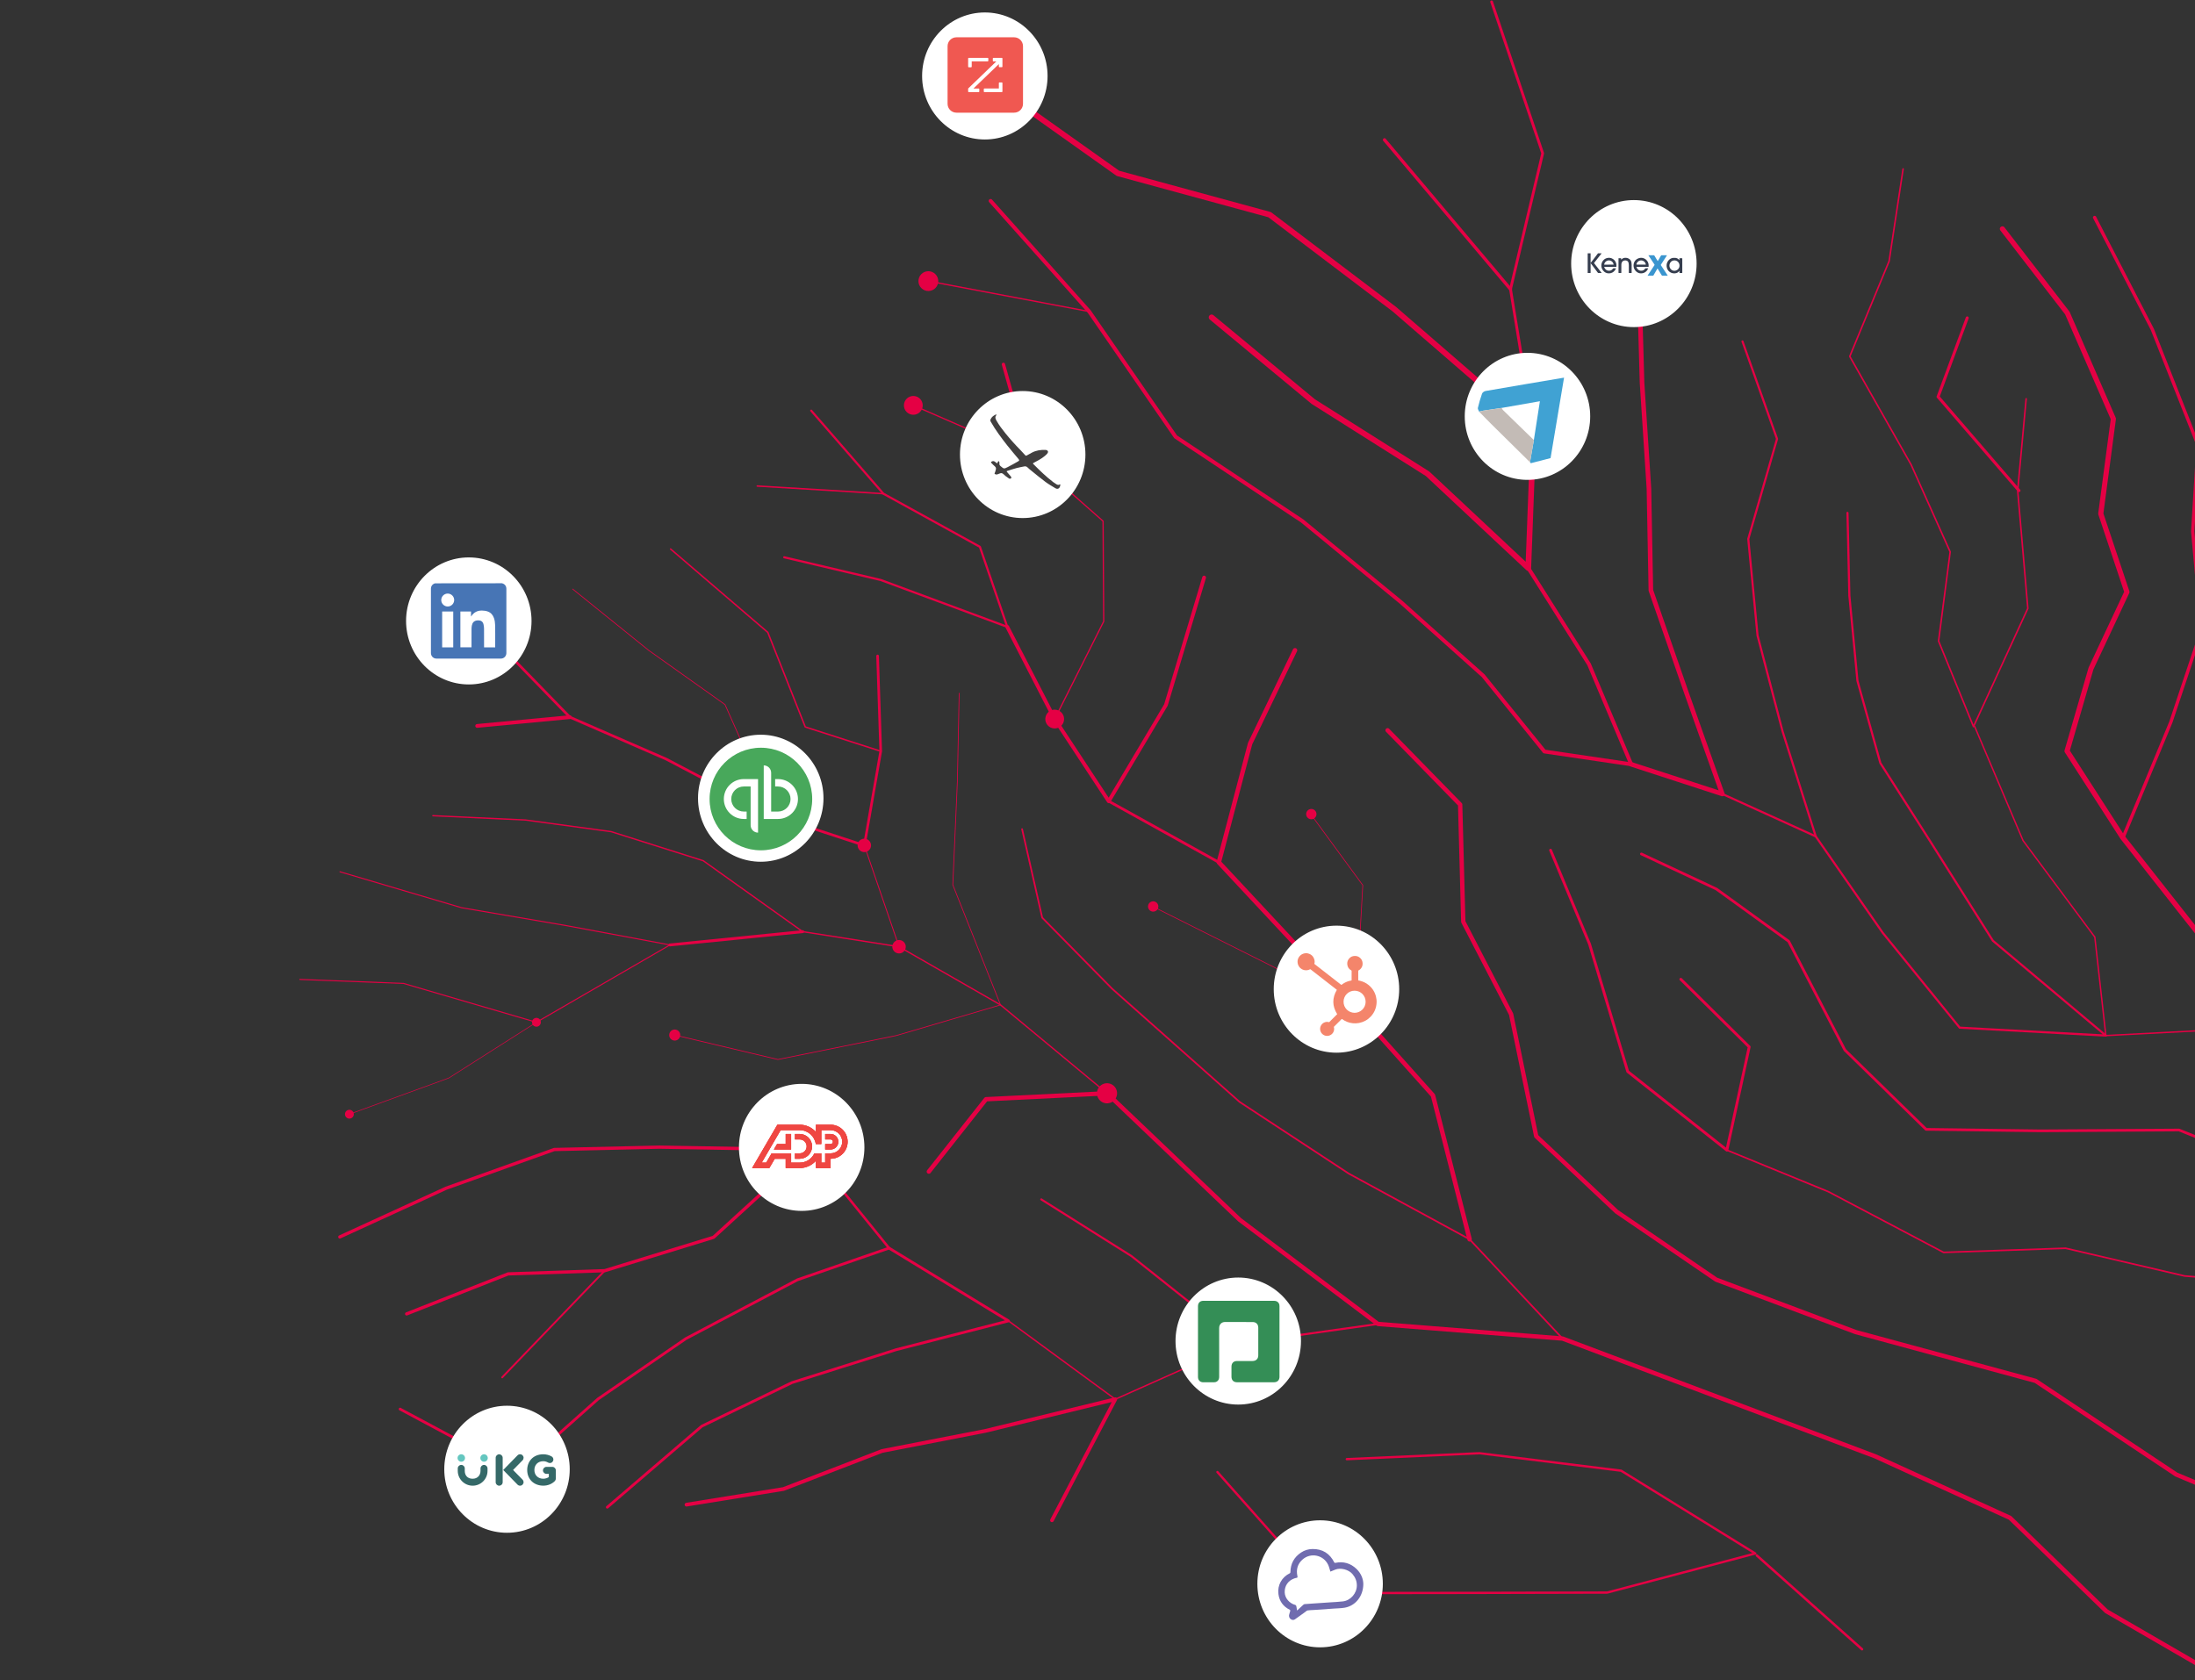 <svg xmlns="http://www.w3.org/2000/svg" viewBox="0 0 1208 925" width="1208" height="925" preserveAspectRatio="xMidYMid meet" style="width: 100%; height: 100%; transform: translate3d(0px, 0px, 0px);"><rect x="0" y="0" width="1208" height="925" fill="#333333" stroke="none"/><defs><clipPath id="__lottie_element_2"><rect width="1208" height="925" x="0" y="0"></rect></clipPath><clipPath id="__lottie_element_70"><path fill="#ffffff" clip-rule="nonzero" d=" M1063.576,-207.935 C380.693,-207.935 -172.893,345.65 -172.893,1028.533 C-172.893,1711.416 380.693,2265.002 1063.576,2265.002 C1746.459,2265.002 2300.045,1711.416 2300.045,1028.533 C2300.045,345.65 1746.459,-207.935 1063.576,-207.935" fill-opacity="1"></path></clipPath></defs><g clip-path="url(#__lottie_element_2)"><g clip-path="url(#__lottie_element_70)" transform="matrix(1,0,0,1,164.423,-0.533)" opacity="1" style="display: block;"><g opacity="1" transform="matrix(1,0,0,1,653.576,839.033)"><path stroke-linecap="round" stroke-linejoin="round" fill-opacity="0" stroke="rgb(229,0,68)" stroke-opacity="1" stroke-width="1.268" d=" M-148,-28.14 C-148,-28.14 -88.963,38.5 -88.963,38.5 C-88.963,38.5 -9.598,38.396 -9.598,38.396 C-9.598,38.396 66.509,38.212 66.509,38.212 C66.509,38.212 148,16.698 148,16.698 C148,16.698 74.173,-28.876 74.173,-28.876 C74.173,-28.876 -3.771,-38.5 -3.771,-38.5 C-3.771,-38.5 -76.802,-35.233 -76.802,-35.233"></path></g><g opacity="1" transform="matrix(1,0,0,1,902.576,247.033)"><path stroke-linecap="round" stroke-linejoin="round" fill-opacity="0" stroke="rgb(229,0,68)" stroke-opacity="1" stroke-width="0.841" d=" M-19.644,-153.5 C-19.644,-153.5 -27.344,-102.726 -27.344,-102.726 C-27.344,-102.726 -49,-50.3 -49,-50.3 C-49,-50.3 -15.216,9.345 -15.216,9.345 C-15.216,9.345 6.259,57.3 6.259,57.3 C6.259,57.3 -0.125,106.393 -0.125,106.393 C-0.125,106.393 19.101,153.5 19.101,153.5 C19.101,153.5 49,88.418 49,88.418 C49,88.418 43.42,23.534 43.42,23.534 C43.42,23.534 48.084,-26.978 48.084,-26.978"></path></g><g opacity="1" transform="matrix(1,0,0,1,993.576,322.533)"><path stroke-linecap="round" stroke-linejoin="round" fill-opacity="0" stroke="rgb(229,0,68)" stroke-opacity="1" stroke-width="2.834" d=" M-56,-196 C-56,-196 -20.244,-149.655 -20.244,-149.655 C-20.244,-149.655 5.079,-91.439 5.079,-91.439 C5.079,-91.439 -1.856,-39.2 -1.856,-39.2 C-1.856,-39.2 12.532,3.886 12.532,3.886 C12.532,3.886 -7.239,46.029 -7.239,46.029 C-7.239,46.029 -20.417,91.433 -20.417,91.433 C-20.417,91.433 10.171,139 10.171,139 C10.171,139 55.093,196 55.093,196 C55.093,196 56,131.248 56,131.248"></path></g><g opacity="1" transform="matrix(1,0,0,1,528.076,502.533)"><path stroke-linecap="round" stroke-linejoin="round" fill-opacity="0" stroke="rgb(229,0,68)" stroke-opacity="1" stroke-width="0.37" d=" M-57.5,-2.671 C-57.5,-2.671 53.681,53 53.681,53 C53.681,53 57.5,-14.682 57.5,-14.682 C57.5,-14.682 29.445,-53 29.445,-53"></path></g><g opacity="1" transform="matrix(1,0,0,1,470.218,499.553)"><path fill="rgb(229,0,68)" fill-opacity="1" d=" M-1.28,2.535 C-2.68,1.827 -3.241,0.119 -2.533,-1.279 C-1.827,-2.679 -0.119,-3.241 1.281,-2.534 C2.681,-1.826 3.242,-0.118 2.534,1.282 C1.828,2.682 0.12,3.241 -1.28,2.535z"></path></g><g opacity="1" transform="matrix(1,0,0,1,557.249,448.704)"><path fill="rgb(229,0,68)" fill-opacity="1" d=" M2.299,-1.668 C1.379,-2.937 -0.397,-3.218 -1.666,-2.298 C-2.935,-1.377 -3.219,0.398 -2.299,1.668 C-1.376,2.937 0.399,3.219 1.669,2.298 C2.938,1.378 3.219,-0.399 2.299,-1.668z"></path></g><g opacity="1" transform="matrix(1,0,0,1,529.728,179.419)"><path stroke-linecap="round" stroke-linejoin="round" fill-opacity="0" stroke="rgb(229,0,68)" stroke-opacity="1" stroke-width="3.12" d=" M-27.359,-4.181 C-27.359,-4.181 28.606,42.208 28.606,42.208 C28.606,42.208 91.484,81.919 91.484,81.919 C91.484,81.919 146.938,133.832 146.938,133.832 C146.938,133.832 149.808,57.634 149.808,57.634 C149.808,57.634 73.205,-8.691 73.205,-8.691 C73.205,-8.691 4.566,-60.717 4.566,-60.717 C4.566,-60.717 -78.891,-83.452 -78.891,-83.452 C-78.891,-83.452 -149.808,-133.832 -149.808,-133.832"></path></g><g opacity="1" transform="matrix(1,0,0,1,223.175,758.942)"><path stroke-linecap="round" stroke-linejoin="round" fill-opacity="0" stroke="rgb(229,0,68)" stroke-opacity="1" stroke-width="1.52" d=" M-167.413,17.302 C-167.413,17.302 -103.267,51.592 -103.267,51.592 C-103.267,51.592 -58.465,11.727 -58.465,11.727 C-58.465,11.727 -10.123,-21.507 -10.123,-21.507 C-10.123,-21.507 51.315,-53.895 51.315,-53.895 C51.315,-53.895 101.674,-71.326 101.674,-71.326 C101.674,-71.326 167.413,-31.254 167.413,-31.254 C167.413,-31.254 105.667,-15.417 105.667,-15.417 C105.667,-15.417 48.266,2.72 48.266,2.72 C48.266,2.72 -1.372,26.694 -1.372,26.694 C-1.372,26.694 -53.386,71.326 -53.386,71.326"></path></g><g opacity="1" transform="matrix(1,0,0,1,557.018,266.204)"><path stroke-linecap="round" stroke-linejoin="round" fill-opacity="0" stroke="rgb(229,0,68)" stroke-opacity="1" stroke-width="2.117" d=" M119.649,47.047 C119.649,47.047 153.078,100.049 153.078,100.049 C153.078,100.049 176.281,155.078 176.281,155.078 C176.281,155.078 128.522,148.039 128.522,148.039 C128.522,148.039 94.805,106.307 94.805,106.307 C94.805,106.307 49.667,65.898 49.667,65.898 C49.667,65.898 -4.763,21.132 -4.763,21.132 C-4.763,21.132 -74.421,-25.185 -74.421,-25.185 C-74.421,-25.185 -122.004,-94.17 -122.004,-94.17 C-122.004,-94.17 -176.281,-155.077 -176.281,-155.077"></path></g><g opacity="1" transform="matrix(1,0,0,1,763.089,663.335)"><path stroke-linecap="round" stroke-linejoin="round" fill-opacity="0" stroke="rgb(229,0,68)" stroke-opacity="1" stroke-width="2.389" d=" M-416.327,-17.833 C-416.327,-17.833 -384.865,-57.677 -384.865,-57.677 C-384.865,-57.677 -318.277,-60.944 -318.277,-60.944 C-318.277,-60.944 -245.301,8.659 -245.301,8.659 C-245.301,8.659 -169.18,66.042 -169.18,66.042 C-169.18,66.042 -67.585,74.079 -67.585,74.079 C-67.585,74.079 23.11,108.234 23.11,108.234 C23.11,108.234 104.482,138.905 104.482,138.905 C104.482,138.905 178.696,172.784 178.696,172.784 C178.696,172.784 231.708,224.178 231.708,224.178 C231.708,224.178 294.897,260.786 294.897,260.786 C294.897,260.786 416.327,220.137 416.327,220.137 C416.327,220.137 356.481,185.228 356.481,185.228 C356.481,185.228 270.155,148.919 270.155,148.919 C270.155,148.919 192.767,97.379 192.767,97.379 C192.767,97.379 93.77,70.516 93.77,70.516 C93.77,70.516 17.011,41.666 17.011,41.666 C17.011,41.666 -37.801,4.237 -37.801,4.237 C-37.801,4.237 -82.062,-37.313 -82.062,-37.313 C-82.062,-37.313 -95.88,-104.469 -95.88,-104.469 C-95.88,-104.469 -122.207,-155.383 -122.207,-155.383 C-122.207,-155.383 -123.927,-219.88 -123.927,-219.88 C-123.927,-219.88 -163.862,-260.786 -163.862,-260.786"></path></g><g opacity="1" transform="matrix(1,0,0,1,743.584,551.124)"><path stroke-linecap="round" stroke-linejoin="round" fill-opacity="0" stroke="rgb(229,0,68)" stroke-opacity="1" stroke-width="1.552" d=" M17.018,-11.498 C17.018,-11.498 54.656,25.735 54.656,25.735 C54.656,25.735 42.367,82.559 42.367,82.559 C42.367,82.559 -12.208,39.297 -12.208,39.297 C-12.208,39.297 -33.208,-30.862 -33.208,-30.862 C-33.208,-30.862 -54.656,-82.559 -54.656,-82.559"></path></g><g opacity="1" transform="matrix(1,0,0,1,102.423,521.882)"><path stroke-linecap="round" stroke-linejoin="round" fill-opacity="0" stroke="rgb(229,0,68)" stroke-opacity="1" stroke-width="0.576" d=" M-79.74,-41.426 C-79.74,-41.426 -12.739,-21.628 -12.739,-21.628 C-12.739,-21.628 45.154,-11.738 45.154,-11.738 C45.154,-11.738 101.847,-1.158 101.847,-1.158 C101.847,-1.158 28.367,41.425 28.367,41.425 C28.367,41.425 -44.764,20.032 -44.764,20.032 C-44.764,20.032 -101.847,17.826 -101.847,17.826"></path></g><g opacity="1" transform="matrix(1,0,0,1,296.558,482.96)"><path stroke-linecap="round" stroke-linejoin="round" fill-opacity="0" stroke="rgb(229,0,68)" stroke-opacity="1" stroke-width="0.397" d=" M-89.646,87.37 C-89.646,87.37 -32.871,100.829 -32.871,100.829 C-32.871,100.829 32.225,87.668 32.225,87.668 C32.225,87.668 89.647,70.784 89.647,70.784 C89.647,70.784 63.385,4.671 63.385,4.671 C63.385,4.671 65.898,-52.075 65.898,-52.075 C65.898,-52.075 66.897,-100.829 66.897,-100.829"></path></g><g opacity="1" transform="matrix(1,0,0,1,206.911,570.331)"><path fill="rgb(229,0,68)" fill-opacity="1" d=" M-0.701,2.96 C-2.336,2.572 -3.348,0.931 -2.96,-0.703 C-2.572,-2.338 -0.932,-3.348 0.703,-2.963 C2.338,-2.575 3.348,-0.934 2.962,0.701 C2.574,2.335 0.934,3.348 -0.701,2.96z"></path></g><g opacity="1" transform="matrix(1,0,0,1,259.316,525.981)"><path stroke-linecap="round" stroke-linejoin="round" fill-opacity="0" stroke="rgb(229,0,68)" stroke-opacity="1" stroke-width="0.723" d=" M185.498,76.41 C185.498,76.41 126.891,27.762 126.891,27.762 C126.891,27.762 71.055,-4.271 71.055,-4.271 C71.055,-4.271 18.015,-12.571 18.015,-12.571 C18.015,-12.571 -36.715,-51.613 -36.715,-51.613 C-36.715,-51.613 -87.413,-67.629 -87.413,-67.629 C-87.413,-67.629 -134.57,-74.03 -134.57,-74.03 C-134.57,-74.03 -185.498,-76.411 -185.498,-76.411"></path></g><g opacity="1" transform="matrix(1,0,0,1,444.813,602.391)"><path fill="rgb(229,0,68)" fill-opacity="1" d=" M3.542,-4.268 C5.899,-2.313 6.223,1.186 4.269,3.541 C2.311,5.898 -1.184,6.223 -3.541,4.268 C-5.896,2.311 -6.223,-1.186 -4.266,-3.544 C-2.311,-5.899 1.185,-6.223 3.542,-4.268z"></path></g><g opacity="1" transform="matrix(1,0,0,1,894.526,379.554)"><path stroke-linecap="round" stroke-linejoin="round" fill-opacity="0" stroke="rgb(229,0,68)" stroke-opacity="1" stroke-width="1.165" d=" M-99.986,-191.061 C-99.986,-191.061 -80.973,-137.415 -80.973,-137.415 C-80.973,-137.415 -96.798,-82.324 -96.798,-82.324 C-96.798,-82.324 -91.701,-29.183 -91.701,-29.183 C-91.701,-29.183 -77.924,23.619 -77.924,23.619 C-77.924,23.619 -59.674,81.41 -59.674,81.41 C-59.674,81.41 -22.808,134.486 -22.808,134.486 C-22.808,134.486 19.551,186.715 19.551,186.715 C19.551,186.715 99.986,191.061 99.986,191.061 C99.986,191.061 37.821,138.871 37.821,138.871 C37.821,138.871 2.837,83.345 2.837,83.345 C2.837,83.345 -24.108,41.04 -24.108,41.04 C-24.108,41.04 -36.72,-4.249 -36.72,-4.249 C-36.72,-4.249 -41.166,-51.124 -41.166,-51.124 C-41.166,-51.124 -42.203,-96.699 -42.203,-96.699"></path></g><g opacity="1" transform="matrix(1,0,0,1,151.796,677.936)"><path stroke-linecap="round" stroke-linejoin="round" fill-opacity="0" stroke="rgb(229,0,68)" stroke-opacity="1" stroke-width="1.786" d=" M-92.425,45.893 C-92.425,45.893 -36.554,23.875 -36.554,23.875 C-36.554,23.875 16.588,22.112 16.588,22.112 C16.588,22.112 76.456,3.747 76.456,3.747 C76.456,3.747 129.211,-44.498 129.211,-44.498 C129.211,-44.498 46.635,-45.893 46.635,-45.893 C46.635,-45.893 -11.182,-44.594 -11.182,-44.594 C-11.182,-44.594 -70.714,-23.283 -70.714,-23.283 C-70.714,-23.283 -129.211,3.534 -129.211,3.534"></path></g><g opacity="1" transform="matrix(1,0,0,1,328.538,286.107)"><path stroke-linecap="round" stroke-linejoin="round" fill-opacity="0" stroke="rgb(229,0,68)" stroke-opacity="1" stroke-width="1.182" d=" M-61.366,21.214 C-61.366,21.214 -8.216,33.729 -8.216,33.729 C-8.216,33.729 61.366,59.496 61.366,59.496 C61.366,59.496 46.312,15.449 46.312,15.449 C46.312,15.449 -6.822,-13.803 -6.822,-13.803 C-6.822,-13.803 -46.508,-59.496 -46.508,-59.496"></path></g><g opacity="1" transform="matrix(1,0,0,1,211.441,406.66)"><path stroke-linecap="round" stroke-linejoin="round" fill-opacity="0" stroke="rgb(229,0,68)" stroke-opacity="1" stroke-width="1.445" d=" M-108.841,-59.264 C-108.841,-59.264 -62.271,-11.332 -62.271,-11.332 C-62.271,-11.332 -9.193,11.774 -9.193,11.774 C-9.193,11.774 50.357,43.034 50.357,43.034 C50.357,43.034 99.814,59.264 99.814,59.264 C99.814,59.264 108.84,7.421 108.84,7.421 C108.84,7.421 107.107,-45.014 107.107,-45.014"></path></g><g opacity="1" transform="matrix(1,0,0,1,972.735,585.921)"><path stroke-linecap="round" stroke-linejoin="round" fill-opacity="0" stroke="rgb(229,0,68)" stroke-opacity="1" stroke-width="1.485" d=" M233.84,115.284 C233.84,115.284 206.004,61.824 206.004,61.824 C206.004,61.824 134.836,66.163 134.836,66.163 C134.836,66.163 62.079,36.683 62.079,36.683 C62.079,36.683 -14.136,37.146 -14.136,37.146 C-14.136,37.146 -77.172,36.313 -77.172,36.313 C-77.172,36.313 -121.83,-7.322 -121.83,-7.322 C-121.83,-7.322 -152.789,-67.193 -152.789,-67.193 C-152.789,-67.193 -192.555,-95.977 -192.555,-95.977 C-192.555,-95.977 -233.841,-115.284 -233.841,-115.284"></path></g><g opacity="1" transform="matrix(1,0,0,1,1005.394,485.545)"><path stroke-linecap="round" stroke-linejoin="round" fill-opacity="0" stroke="rgb(229,0,68)" stroke-opacity="1" stroke-width="0.764" d=" M43.534,33.571 C43.534,33.571 83.067,80.174 83.067,80.174 C83.067,80.174 -10.883,85.072 -10.883,85.072 C-10.883,85.072 -16.948,30.867 -16.948,30.867 C-16.948,30.867 -56.459,-22.289 -56.459,-22.289 C-56.459,-22.289 -83.066,-85.072 -83.066,-85.072"></path></g><g opacity="1" transform="matrix(1,0,0,1,758.374,293.423)"><path stroke-linecap="round" stroke-linejoin="round" fill-opacity="0" stroke="rgb(229,0,68)" stroke-opacity="1" stroke-width="2.529" d=" M-25.076,127.858 C-25.076,127.858 25.077,144.184 25.077,144.184 C25.077,144.184 5.469,88.918 5.469,88.918 C5.469,88.918 -14.253,32.096 -14.253,32.096 C-14.253,32.096 -15.319,-23.948 -15.319,-23.948 C-15.319,-23.948 -19.113,-82.193 -19.113,-82.193 C-19.113,-82.193 -20.872,-144.184 -20.872,-144.184"></path></g><g opacity="1" transform="matrix(1,0,0,1,546.79,597.191)"><path stroke-linecap="round" stroke-linejoin="round" fill-opacity="0" stroke="rgb(229,0,68)" stroke-opacity="1" stroke-width="0.927" d=" M148.715,140.222 C148.715,140.222 97.56,85.578 97.56,85.578 C97.56,85.578 31.078,49.42 31.078,49.42 C31.078,49.42 -29.035,9.934 -29.035,9.934 C-29.035,9.934 -99.097,-52.288 -99.097,-52.288 C-99.097,-52.288 -137.644,-91.46 -137.644,-91.46 C-137.644,-91.46 -148.715,-140.222 -148.715,-140.222"></path></g><g opacity="1" transform="matrix(1,0,0,1,962.08,672.378)"><path stroke-linecap="round" stroke-linejoin="round" fill-opacity="0" stroke="rgb(229,0,68)" stroke-opacity="1" stroke-width="0.888" d=" M-176.13,-38.694 C-176.13,-38.694 -120.253,-15.814 -120.253,-15.814 C-120.253,-15.814 -56.869,17.604 -56.869,17.604 C-56.869,17.604 10.287,15.321 10.287,15.321 C10.287,15.321 75.709,30.566 75.709,30.566 C75.709,30.566 176.13,38.695 176.13,38.695"></path></g><g opacity="1" transform="matrix(1,0,0,1,670.523,119.293)"><path stroke-linecap="round" stroke-linejoin="round" fill-opacity="0" stroke="rgb(229,0,68)" stroke-opacity="1" stroke-width="1.533" d=" M9.013,117.76 C9.013,117.76 -3.654,40.437 -3.654,40.437 C-3.654,40.437 14.049,-34.367 14.049,-34.367 C14.049,-34.367 -14.049,-117.76 -14.049,-117.76"></path></g><g opacity="1" transform="matrix(1,0,0,1,444.079,380.041)"><path stroke-linecap="round" stroke-linejoin="round" fill-opacity="0" stroke="rgb(229,0,68)" stroke-opacity="1" stroke-width="2.073" d=" M-54.176,-34.439 C-54.176,-34.439 -28.055,16.333 -28.055,16.333 C-28.055,16.333 1.68,61.564 1.68,61.564 C1.68,61.564 33.154,8.59 33.154,8.59 C33.154,8.59 54.176,-61.564 54.176,-61.564"></path></g><g opacity="1" transform="matrix(1,0,0,1,1017.773,291.188)"><path stroke-linecap="round" stroke-linejoin="round" fill-opacity="0" stroke="rgb(229,0,68)" stroke-opacity="1" stroke-width="1.836" d=" M-29.437,-170.924 C-29.437,-170.924 2.321,-109.339 2.321,-109.339 C2.321,-109.339 27.457,-45.684 27.457,-45.684 C27.457,-45.684 24.556,1.899 24.556,1.899 C24.556,1.899 29.437,56.144 29.437,56.144 C29.437,56.144 12.518,106.858 12.518,106.858 C12.518,106.858 -14.001,170.925 -14.001,170.925"></path></g><g opacity="1" transform="matrix(1,0,0,1,331.381,804.13)"><path stroke-linecap="round" stroke-linejoin="round" fill-opacity="0" stroke="rgb(229,0,68)" stroke-opacity="1" stroke-width="2.058" d=" M83.143,33.314 C83.143,33.314 117.992,-33.314 117.992,-33.314 C117.992,-33.314 46.5,-15.889 46.5,-15.889 C46.5,-15.889 -10.373,-4.832 -10.373,-4.832 C-10.373,-4.832 -64.631,16.106 -64.631,16.106 C-64.631,16.106 -117.992,24.716 -117.992,24.716"></path></g><g opacity="1" transform="matrix(1,0,0,1,287.022,270.194)"><path stroke-linecap="round" stroke-linejoin="round" fill-opacity="0" stroke="rgb(229,0,68)" stroke-opacity="1" stroke-width="0.804" d=" M34.694,2.109 C34.694,2.109 -34.694,-2.109 -34.694,-2.109"></path></g><g opacity="1" transform="matrix(1,0,0,1,206.279,387.259)"><path stroke-linecap="round" stroke-linejoin="round" fill-opacity="0" stroke="rgb(229,0,68)" stroke-opacity="1" stroke-width="0.407" d=" M-55.518,-62.434 C-55.518,-62.434 -13.771,-28.762 -13.771,-28.762 C-13.771,-28.762 28.306,1.155 28.306,1.155 C28.306,1.155 55.518,62.434 55.518,62.434"></path></g><g opacity="1" transform="matrix(1,0,0,1,261.798,449.693)"><path fill="rgb(229,0,68)" fill-opacity="1" d=" M-2.854,1.267 C-2.154,2.843 -0.309,3.553 1.266,2.853 C2.842,2.153 3.554,0.308 2.854,-1.268 C2.154,-2.843 0.307,-3.553 -1.268,-2.853 C-2.844,-2.153 -3.554,-0.309 -2.854,1.267z"></path></g><g opacity="1" transform="matrix(1,0,0,1,924.451,223.078)"><path stroke-linecap="round" stroke-linejoin="round" fill-opacity="0" stroke="rgb(229,0,68)" stroke-opacity="1" stroke-width="1.648" d=" M-6.227,-47.536 C-6.227,-47.536 -22.267,-4.111 -22.267,-4.111 C-22.267,-4.111 22.268,47.536 22.268,47.536"></path></g><g opacity="1" transform="matrix(1,0,0,1,575.351,520.642)"><path stroke-linecap="round" stroke-linejoin="round" fill-opacity="0" stroke="rgb(229,0,68)" stroke-opacity="1" stroke-width="2.466" d=" M69,162.128 C69,162.128 48.86,82.954 48.86,82.954 C48.86,82.954 6.156,35.159 6.156,35.159 C6.156,35.159 -69.001,-45.405 -69.001,-45.405 C-69.001,-45.405 -51.786,-110.772 -51.786,-110.772 C-51.786,-110.772 -27.078,-162.128 -27.078,-162.128"></path></g><g opacity="1" transform="matrix(1,0,0,1,390.611,310.031)"><path stroke-linecap="round" stroke-linejoin="round" fill-opacity="0" stroke="rgb(229,0,68)" stroke-opacity="1" stroke-width="0.675" d=" M-52.396,-86.343 C-52.396,-86.343 11.274,-58.62 11.274,-58.62 C11.274,-58.62 52.031,-22.604 52.031,-22.604 C52.031,-22.604 52.396,32.555 52.396,32.555 C52.396,32.555 25.412,86.344 25.412,86.344"></path></g><g opacity="1" transform="matrix(1,0,0,1,338.215,223.688)"><path fill="rgb(229,0,68)" fill-opacity="1" d=" M-2.066,4.747 C-4.686,3.606 -5.888,0.555 -4.745,-2.067 C-3.605,-4.688 -0.555,-5.888 2.065,-4.747 C4.688,-3.606 5.889,-0.555 4.746,2.067 C3.605,4.688 0.554,5.888 -2.066,4.747z"></path></g><g opacity="1" transform="matrix(1,0,0,1,416.023,396.375)"><path fill="rgb(229,0,68)" fill-opacity="1" d=" M-4.627,-2.322 C-5.909,0.233 -4.876,3.345 -2.321,4.627 C0.234,5.909 3.346,4.877 4.628,2.322 C5.909,-0.233 4.877,-3.346 2.322,-4.628 C-0.233,-5.91 -3.345,-4.877 -4.627,-2.322z"></path></g><g opacity="1" transform="matrix(1,0,0,1,501.271,700.383)"><path stroke-linecap="round" stroke-linejoin="round" fill-opacity="0" stroke="rgb(229,0,68)" stroke-opacity="1" stroke-width="1.134" d=" M92.639,28.994 C92.639,28.994 17.253,39.576 17.253,39.576 C17.253,39.576 -43.073,-8.415 -43.073,-8.415 C-43.073,-8.415 -92.639,-39.576 -92.639,-39.576"></path></g><g opacity="1" transform="matrix(1,0,0,1,79.324,588.605)"><path stroke-linecap="round" stroke-linejoin="round" fill-opacity="0" stroke="rgb(229,0,68)" stroke-opacity="1" stroke-width="0.317" d=" M51.466,-25.299 C51.466,-25.299 3.26,5.372 3.26,5.372 C3.26,5.372 -51.466,25.299 -51.466,25.299"></path></g><g opacity="1" transform="matrix(1,0,0,1,130.79,563.305)"><path fill="rgb(229,0,68)" fill-opacity="1" d=" M-1.304,-2.049 C-0.171,-2.769 1.329,-2.435 2.049,-1.304 C2.769,-0.171 2.435,1.331 1.304,2.049 C0.171,2.769 -1.328,2.437 -2.049,1.304 C-2.769,0.174 -2.437,-1.329 -1.304,-2.049z"></path></g><g opacity="1" transform="matrix(1,0,0,1,27.858,613.905)"><path fill="rgb(229,0,68)" fill-opacity="1" d=" M-0.831,-2.283 C-2.092,-1.824 -2.74,-0.43 -2.281,0.831 C-1.822,2.091 -0.428,2.742 0.831,2.282 C2.092,1.823 2.741,0.429 2.284,-0.832 C1.825,-2.091 0.43,-2.742 -0.831,-2.283z"></path></g><g opacity="1" transform="matrix(1,0,0,1,390.75,163.659)"><path stroke-linecap="round" stroke-linejoin="round" fill-opacity="0" stroke="rgb(229,0,68)" stroke-opacity="1" stroke-width="0.711" d=" M44.264,8.375 C44.264,8.375 -44.264,-8.375 -44.264,-8.375"></path></g><g opacity="1" transform="matrix(1,0,0,1,346.487,155.285)"><path fill="rgb(229,0,68)" fill-opacity="1" d=" M1.013,-5.358 C-1.946,-5.917 -4.799,-3.973 -5.358,-1.014 C-5.917,1.943 -3.972,4.796 -1.013,5.355 C1.944,5.917 4.796,3.971 5.356,1.014 C5.917,-1.946 3.972,-4.799 1.013,-5.358z"></path></g><g opacity="1" transform="matrix(1,0,0,1,320.812,493.817)"><path stroke-linecap="round" stroke-linejoin="round" fill-opacity="0" stroke="rgb(229,0,68)" stroke-opacity="1" stroke-width="0.482" d=" M9.557,27.892 C9.557,27.892 -9.557,-27.892 -9.557,-27.892"></path></g><g opacity="1" transform="matrix(1,0,0,1,330.37,521.709)"><path fill="rgb(229,0,68)" fill-opacity="1" d=" M3.499,-1.199 C4.162,0.734 3.132,2.838 1.199,3.501 C-0.733,4.162 -2.837,3.132 -3.501,1.199 C-4.162,-0.734 -3.131,-2.838 -1.199,-3.499 C0.734,-4.162 2.838,-3.132 3.499,-1.199z"></path></g><g opacity="1" transform="matrix(1,0,0,1,311.254,465.925)"><path fill="rgb(229,0,68)" fill-opacity="1" d=" M3.5,-1.199 C2.837,-3.132 0.733,-4.162 -1.2,-3.499 C-3.13,-2.838 -4.161,-0.734 -3.5,1.199 C-2.836,3.132 -0.732,4.162 1.2,3.499 C3.133,2.838 4.161,0.734 3.5,-1.199z"></path></g><g opacity="1" transform="matrix(1,0,0,1,262.46,358.429)"><path stroke-linecap="round" stroke-linejoin="round" fill-opacity="0" stroke="rgb(229,0,68)" stroke-opacity="1" stroke-width="0.801" d=" M-57.82,-55.65 C-57.82,-55.65 -4.333,-9.774 -4.333,-9.774 C-4.333,-9.774 16.293,42.303 16.293,42.303 C16.293,42.303 57.82,55.65 57.82,55.65"></path></g><g opacity="1" transform="matrix(1,0,0,1,809.151,449.285)"><path stroke-linecap="round" stroke-linejoin="round" fill-opacity="0" stroke="rgb(229,0,68)" stroke-opacity="1" stroke-width="1.161" d=" M25.701,11.679 C25.701,11.679 -25.701,-11.679 -25.701,-11.679"></path></g><g opacity="1" transform="matrix(1,0,0,1,394.845,226.261)"><path stroke-linecap="round" stroke-linejoin="round" fill-opacity="0" stroke="rgb(229,0,68)" stroke-opacity="1" stroke-width="1.847" d=" M7.04,25.148 C7.04,25.148 -7.04,-25.148 -7.04,-25.148"></path></g><g opacity="1" transform="matrix(1,0,0,1,632.194,118.615)"><path stroke-linecap="round" stroke-linejoin="round" fill-opacity="0" stroke="rgb(229,0,68)" stroke-opacity="1" stroke-width="1.782" d=" M34.676,41.115 C34.676,41.115 -34.676,-41.115 -34.676,-41.115"></path></g><g opacity="1" transform="matrix(1,0,0,1,454.556,749.253)"><path stroke-linecap="round" stroke-linejoin="round" fill-opacity="0" stroke="rgb(229,0,68)" stroke-opacity="1" stroke-width="0.769" d=" M63.969,-9.296 C63.969,-9.296 -5.184,21.564 -5.184,21.564 C-5.184,21.564 -63.969,-21.564 -63.969,-21.564"></path></g><g opacity="1" transform="matrix(1,0,0,1,476.055,458.42)"><path stroke-linecap="round" stroke-linejoin="round" fill-opacity="0" stroke="rgb(229,0,68)" stroke-opacity="1" stroke-width="1.507" d=" M30.294,16.816 C30.294,16.816 -30.294,-16.816 -30.294,-16.816"></path></g><g opacity="1" transform="matrix(1,0,0,1,240.799,517.066)"><path stroke-linecap="round" stroke-linejoin="round" fill-opacity="0" stroke="rgb(229,0,68)" stroke-opacity="1" stroke-width="1.591" d=" M36.53,-3.656 C36.53,-3.656 -36.53,3.656 -36.53,3.656"></path></g><g opacity="1" transform="matrix(1,0,0,1,140.169,729.407)"><path stroke-linecap="round" stroke-linejoin="round" fill-opacity="0" stroke="rgb(229,0,68)" stroke-opacity="1" stroke-width="1.028" d=" M28.215,-29.357 C28.215,-29.357 -28.215,29.357 -28.215,29.357"></path></g><g opacity="1" transform="matrix(1,0,0,1,302.928,660.527)"><path stroke-linecap="round" stroke-linejoin="round" fill-opacity="0" stroke="rgb(229,0,68)" stroke-opacity="1" stroke-width="1.369" d=" M21.921,27.091 C21.921,27.091 -21.921,-27.091 -21.921,-27.091"></path></g><g opacity="1" transform="matrix(1,0,0,1,123.681,397.738)"><path stroke-linecap="round" stroke-linejoin="round" fill-opacity="0" stroke="rgb(229,0,68)" stroke-opacity="1" stroke-width="2.077" d=" M25.488,-2.41 C25.488,-2.41 -25.488,2.41 -25.488,2.41"></path></g><g opacity="1" transform="matrix(1,0,0,1,831.382,882.639)"><path stroke-linecap="round" stroke-linejoin="round" fill-opacity="0" stroke="rgb(229,0,68)" stroke-opacity="1" stroke-width="1.356" d=" M28.942,25.806 C28.942,25.806 -28.941,-25.805 -28.941,-25.805"></path></g></g><g transform="matrix(1.004,0,0,1.004,483.491,54.048)" opacity="1" style="display: block;"><g opacity="1" transform="matrix(0.548,0,0,0.555,58.277,-12.176)"><path fill="rgb(255,255,255)" fill-opacity="1" d=" M0,-61.746 C34.078,-61.746 61.746,-34.078 61.746,0 C61.746,34.078 34.078,61.746 0,61.746 C-34.078,61.746 -61.746,34.078 -61.746,0 C-61.746,-34.078 -34.078,-61.746 0,-61.746z"></path><path stroke-linecap="butt" stroke-linejoin="miter" fill-opacity="0" stroke-miterlimit="4" stroke="rgb(255,255,255)" stroke-opacity="1" stroke-width="2" d=" M0,-61.746 C34.078,-61.746 61.746,-34.078 61.746,0 C61.746,34.078 34.078,61.746 0,61.746 C-34.078,61.746 -61.746,34.078 -61.746,0 C-61.746,-34.078 -34.078,-61.746 0,-61.746z"></path></g></g><g transform="matrix(0.257,0,0,0.257,521.423,20.465)" opacity="1" style="display: block;"><g opacity="1" transform="matrix(1,0,0,1,81.018,80.986)"><path fill="rgb(240,88,81)" fill-opacity="1" d=" M61.738,-80.736 C61.738,-80.736 -61.739,-80.736 -61.739,-80.736 C-72.248,-80.736 -80.768,-72.216 -80.768,-61.707 C-80.768,-61.707 -80.768,61.706 -80.768,61.706 C-80.768,72.216 -72.248,80.736 -61.739,80.736 C-61.739,80.736 61.738,80.736 61.738,80.736 C72.248,80.736 80.768,72.216 80.768,61.706 C80.768,61.706 80.768,-61.707 80.768,-61.707 C80.768,-72.216 72.248,-80.736 61.738,-80.736z M-36.703,-35.396 C-36.703,-36.119 -36.129,-36.693 -35.417,-36.693 C-35.417,-36.693 5.204,-36.693 5.204,-36.693 C5.916,-36.693 6.479,-36.108 6.479,-35.396 C6.479,-35.396 6.479,-30.462 6.479,-30.462 C6.479,-29.75 5.905,-29.165 5.204,-29.165 C5.204,-29.165 -29.038,-29.165 -29.038,-29.165 C-29.038,-29.165 -29.038,-17.79 -29.038,-17.79 C-29.038,-17.078 -29.612,-16.493 -30.314,-16.493 C-30.314,-16.493 -35.417,-16.493 -35.417,-16.493 C-36.129,-16.493 -36.703,-17.067 -36.703,-17.79 C-36.703,-17.79 -36.703,-35.396 -36.703,-35.396z M36.724,35.406 C36.724,36.118 36.15,36.692 35.438,36.692 C35.438,36.692 -1.919,36.692 -1.919,36.692 C-2.631,36.692 -3.205,36.118 -3.205,35.406 C-3.205,35.406 -3.205,30.26 -3.205,30.26 C-3.205,29.548 -2.631,28.963 -1.919,28.963 C-1.919,28.963 29.059,28.963 29.059,28.963 C29.059,28.963 29.059,17.238 29.059,17.238 C29.059,16.525 29.633,15.941 30.346,15.941 C30.346,15.941 35.438,15.941 35.438,15.941 C36.15,15.941 36.724,16.525 36.724,17.238 C36.724,17.238 36.724,35.406 36.724,35.406z M36.724,-17.993 C36.735,-17.281 36.161,-16.696 35.448,-16.685 C35.448,-16.685 35.438,-16.685 35.438,-16.685 C35.438,-16.685 30.346,-16.685 30.346,-16.685 C29.633,-16.685 29.059,-17.27 29.059,-17.982 C29.059,-17.982 29.059,-23.362 29.059,-23.362 C29.059,-23.362 -25.286,28.974 -25.286,28.974 C-25.286,28.974 -14.102,28.974 -14.102,28.974 C-13.4,28.974 -12.816,29.548 -12.816,30.271 C-12.816,30.271 -12.816,35.406 -12.816,35.406 C-12.816,36.129 -13.4,36.703 -14.102,36.703 C-14.102,36.703 -35.417,36.703 -35.417,36.703 C-36.129,36.703 -36.703,36.129 -36.703,35.406 C-36.703,35.406 -36.703,28.995 -36.703,28.995 C-36.703,28.995 23.521,-28.975 23.521,-28.975 C23.521,-28.975 17.418,-28.975 17.418,-28.975 C16.706,-28.975 16.132,-29.549 16.132,-30.272 C16.132,-30.272 16.132,-35.396 16.132,-35.396 C16.132,-36.119 16.706,-36.693 17.418,-36.693 C17.418,-36.693 35.438,-36.693 35.438,-36.693 C36.15,-36.693 36.724,-36.119 36.724,-35.396 C36.724,-35.396 36.724,-17.993 36.724,-17.993z"></path></g></g><g transform="matrix(1.004,0,0,1.004,199.491,354.048)" opacity="1" style="display: block;"><g opacity="1" transform="matrix(0.548,0,0,0.555,58.277,-12.176)"><path fill="rgb(255,255,255)" fill-opacity="1" d=" M0,-61.746 C34.078,-61.746 61.746,-34.078 61.746,0 C61.746,34.078 34.078,61.746 0,61.746 C-34.078,61.746 -61.746,34.078 -61.746,0 C-61.746,-34.078 -34.078,-61.746 0,-61.746z"></path><path stroke-linecap="butt" stroke-linejoin="miter" fill-opacity="0" stroke-miterlimit="4" stroke="rgb(255,255,255)" stroke-opacity="1" stroke-width="2" d=" M0,-61.746 C34.078,-61.746 61.746,-34.078 61.746,0 C61.746,34.078 34.078,61.746 0,61.746 C-34.078,61.746 -61.746,34.078 -61.746,0 C-61.746,-34.078 -34.078,-61.746 0,-61.746z"></path></g></g><g transform="matrix(0.261,0,0,0.261,237.091,321.017)" opacity="1" style="display: block;"><g opacity="1" transform="matrix(1,0,0,1,79.795,79.707)"><path fill="rgb(71,117,181)" fill-opacity="1" d=" M70.143,-79.457 C75.971,-78.132 79.543,-73.715 79.543,-67.796 C79.545,-22.646 79.545,22.504 79.542,67.654 C79.541,74.323 74.486,79.441 67.826,79.443 C22.565,79.456 -22.697,79.457 -67.958,79.442 C-74.436,79.439 -79.535,74.297 -79.536,67.815 C-79.545,22.516 -79.544,-22.782 -79.536,-68.081 C-79.536,-73.445 -76.044,-77.918 -70.863,-79.302 M55.969,55.708 C55.969,55.113 55.968,54.676 55.969,54.239 C55.986,45.131 56.024,36.023 56.011,26.915 C56.002,20.927 56,14.938 55.842,8.953 C55.708,3.849 55.046,-1.196 53.354,-6.056 C51.087,-12.571 47.005,-17.371 40.419,-19.84 C36.473,-21.32 32.373,-21.782 28.192,-21.866 C18.49,-22.062 10.979,-18.149 5.674,-10.017 C5.584,-9.878 5.417,-9.789 5.01,-9.442 C5.01,-9.442 5.01,-19.863 5.01,-19.863 C5.01,-19.863 -17.443,-19.863 -17.443,-19.863 C-17.443,-19.863 -17.443,55.7 -17.443,55.7 C-17.443,55.7 6.045,55.7 6.045,55.7 C6.045,55.7 6.045,53.881 6.045,53.881 C6.045,41.506 6.012,29.13 6.074,16.755 C6.086,14.443 6.312,12.104 6.725,9.829 C7.834,3.724 11.122,0.208 16.556,-0.875 C17.617,-1.086 18.715,-1.187 19.798,-1.198 C25.258,-1.253 29.717,0.622 31.316,7.095 C32.066,10.135 32.411,13.343 32.442,16.479 C32.565,28.953 32.493,41.428 32.493,53.903 C32.493,53.903 32.493,55.708 32.493,55.708 C32.493,55.708 55.969,55.708 55.969,55.708z M-32.49,55.718 M-32.49,-19.882 C-32.49,-19.882 -55.855,-19.882 -55.855,-19.882 C-55.855,-19.882 -55.855,55.718 -55.855,55.718 C-55.855,55.718 -32.49,55.718 -32.49,55.718 C-32.49,55.718 -32.49,-19.882 -32.49,-19.882z M-30.508,-44.124 C-30.515,-51.564 -36.666,-57.698 -44.126,-57.706 C-51.646,-57.713 -57.819,-51.531 -57.798,-44.013 C-57.778,-36.583 -51.597,-30.422 -44.163,-30.423 C-36.632,-30.423 -30.501,-36.575 -30.508,-44.124z"></path></g></g><g transform="matrix(1.004,0,0,1.004,504.321,262.449)" opacity="1" style="display: block;"><g opacity="1" transform="matrix(0.548,0,0,0.555,58.277,-12.176)"><path fill="rgb(255,255,255)" fill-opacity="1" d=" M0,-61.746 C34.078,-61.746 61.746,-34.078 61.746,0 C61.746,34.078 34.078,61.746 0,61.746 C-34.078,61.746 -61.746,34.078 -61.746,0 C-61.746,-34.078 -34.078,-61.746 0,-61.746z"></path><path stroke-linecap="butt" stroke-linejoin="miter" fill-opacity="0" stroke-miterlimit="4" stroke="rgb(255,255,255)" stroke-opacity="1" stroke-width="2" d=" M0,-61.746 C34.078,-61.746 61.746,-34.078 61.746,0 C61.746,34.078 34.078,61.746 0,61.746 C-34.078,61.746 -61.746,34.078 -61.746,0 C-61.746,-34.078 -34.078,-61.746 0,-61.746z"></path></g></g><g transform="matrix(0.256,0,0,0.256,544.885,228.086)" opacity="1" style="display: block;"><g opacity="1" transform="matrix(1,0,0,1,75.923,80.97)"><path fill="rgb(65,63,63)" fill-opacity="1" d=" M48.73,0.111 C48.23,1.07 47.708,2.841 46.584,4.056 C44.615,6.185 42.375,8.102 40.075,9.882 C33.125,15.258 25.399,19.393 17.632,23.417 C15.741,24.396 15.977,24.867 17.244,26.139 C30.772,39.715 44.454,53.12 59.748,64.747 C61.755,66.273 63.943,67.561 66.041,68.969 C68.393,70.547 70.664,71.597 73.572,69.886 C74.841,69.14 75.672,70.01 74.83,71.609 C74.576,72.091 74.727,72.769 74.595,73.335 C73.374,78.604 69.206,80.72 64.494,77.942 C57.133,73.604 49.718,69.252 42.871,64.17 C32.548,56.509 22.681,48.233 12.656,40.172 C9.92,37.973 7.121,35.795 4.71,33.265 C2.523,30.969 0.052,30.56 -2.73,31.104 C-8.222,32.179 -13.746,33.176 -19.145,34.621 C-25.478,36.316 -31.708,38.405 -37.952,40.419 C-40.923,41.378 -40.875,41.614 -38.605,44.147 C-36,47.054 -33.404,49.977 -30.989,53.039 C-30.394,53.792 -30.153,55.205 -30.402,56.141 C-30.678,57.182 -33.951,57.883 -34.936,57.221 C-37.516,55.485 -40.02,53.636 -42.546,51.821 C-42.861,51.594 -43.111,51.278 -43.418,51.036 C-45.856,49.116 -48.07,46.227 -50.811,45.581 C-53.268,45.002 -56.308,46.892 -59.09,47.696 C-60.012,47.962 -60.948,48.503 -61.848,48.447 C-63.121,48.367 -64.549,48.13 -65.582,47.455 C-67.302,46.333 -65.551,45.029 -65.306,43.843 C-64.649,40.65 -62.707,37.24 -63.364,34.399 C-63.972,31.767 -67.268,29.746 -69.407,27.483 C-70.886,25.918 -72.464,24.442 -73.863,22.811 C-74.09,22.546 -73.812,21.38 -73.439,21.14 C-70.179,19.044 -68.006,19.119 -65.025,21.306 C-64.396,21.767 -63.904,22.425 -63.253,22.841 C-62.276,23.466 -61.214,23.958 -60.189,24.507 C-59.903,23.466 -59.761,22.353 -59.285,21.409 C-58.897,20.639 -58.108,20.072 -57.496,19.415 C-56.961,20.163 -56.373,20.881 -55.915,21.673 C-55.742,21.971 -55.86,22.441 -55.856,22.832 C-55.85,23.42 -55.774,24.021 -55.868,24.593 C-56.296,27.208 -55.135,28.954 -53.168,30.596 C-46.238,36.381 -46.188,36.619 -38.041,32.479 C-30.436,28.615 -23.017,24.378 -15.608,20.146 C-12.753,18.515 -12.745,17.615 -14.816,15.118 C-22.782,5.513 -30.98,-3.908 -38.684,-13.718 C-51.54,-30.087 -64.041,-46.73 -74.35,-64.891 C-75.477,-66.876 -75.672,-68.528 -74.608,-70.754 C-72.247,-75.693 -68.135,-78.391 -63.477,-80.579 C-63.177,-80.72 -62.692,-80.689 -62.4,-80.535 C-62.233,-80.446 -62.241,-79.947 -62.251,-79.635 C-62.256,-79.462 -62.401,-79.275 -62.524,-79.128 C-66.033,-74.941 -64.296,-71.206 -61.968,-67.113 C-56.555,-57.599 -50.05,-48.897 -43.178,-40.434 C-32.948,-27.835 -22.128,-15.765 -10.728,-4.21 C-7.162,-0.595 -3.755,3.181 -0.387,6.983 C0.726,8.239 1.595,8.292 2.988,7.48 C6.671,5.334 10.406,3.272 14.184,1.298 C23.387,-3.513 33.268,-4.957 43.519,-4.354 C46.568,-4.175 48.601,-2.622 48.73,0.111z"></path></g></g><g transform="matrix(1.004,0,0,1.004,360.165,451.654)" opacity="1" style="display: block;"><g opacity="1" transform="matrix(0.548,0,0,0.555,58.277,-12.176)"><path fill="rgb(255,255,255)" fill-opacity="1" d=" M0,-61.746 C34.078,-61.746 61.746,-34.078 61.746,0 C61.746,34.078 34.078,61.746 0,61.746 C-34.078,61.746 -61.746,34.078 -61.746,0 C-61.746,-34.078 -34.078,-61.746 0,-61.746z"></path><path stroke-linecap="butt" stroke-linejoin="miter" fill-opacity="0" stroke-miterlimit="4" stroke="rgb(255,255,255)" stroke-opacity="1" stroke-width="2" d=" M0,-61.746 C34.078,-61.746 61.746,-34.078 61.746,0 C61.746,34.078 34.078,61.746 0,61.746 C-34.078,61.746 -61.746,34.078 -61.746,0 C-61.746,-34.078 -34.078,-61.746 0,-61.746z"></path></g></g><g transform="matrix(0.374,0,0,0.374,390.423,411.532)" opacity="1" style="display: block;"><g opacity="1" transform="matrix(1,0,0,1,75.75,75.75)"><path fill="rgb(72,168,91)" fill-opacity="1" d=" M0,-75.5 C-41.698,-75.5 -75.5,-41.698 -75.5,0 C-75.5,41.698 -41.698,75.5 0,75.5 C41.698,75.5 75.5,41.698 75.5,0 C75.5,-41.698 41.698,-75.5 0,-75.5z M-4.189,49.491 C-10.212,49.491 -15.095,44.609 -15.095,38.586 C-15.095,38.586 -15.095,-18.459 -15.095,-18.459 C-15.095,-18.459 -25.173,-18.459 -25.173,-18.459 C-35.35,-18.459 -43.629,-10.179 -43.629,-0.003 C-43.629,10.174 -35.35,18.452 -25.173,18.452 C-25.173,18.452 -20.979,18.452 -20.979,18.452 C-20.979,18.452 -20.979,29.358 -20.979,29.358 C-20.979,29.358 -25.173,29.358 -25.173,29.358 C-41.389,29.358 -54.534,16.213 -54.534,-0.003 C-54.534,-16.217 -41.389,-29.364 -25.173,-29.364 C-25.173,-29.364 -4.189,-29.364 -4.189,-29.364 C-4.189,-29.364 -4.189,49.491 -4.189,49.491z M25.177,29.363 C25.177,29.363 4.188,29.363 4.188,29.363 C4.188,29.363 4.188,-49.493 4.188,-49.493 C10.211,-49.493 15.094,-44.61 15.094,-38.587 C15.094,-38.587 15.094,18.457 15.094,18.457 C15.094,18.457 25.177,18.457 25.177,18.457 C35.351,18.457 43.633,10.178 43.633,0.002 C43.633,-10.174 35.351,-18.454 25.177,-18.454 C25.177,-18.454 20.983,-18.454 20.983,-18.454 C20.983,-18.454 20.983,-29.359 20.983,-29.359 C20.983,-29.359 25.177,-29.359 25.177,-29.359 C41.391,-29.359 54.538,-16.214 54.538,0.002 C54.538,16.218 41.391,29.363 25.177,29.363z"></path></g></g><g transform="matrix(1.004,0,0,1.004,382.689,643.861)" opacity="1" style="display: block;"><g opacity="1" transform="matrix(0.548,0,0,0.555,58.277,-12.176)"><path fill="rgb(255,255,255)" fill-opacity="1" d=" M0,-61.746 C34.078,-61.746 61.746,-34.078 61.746,0 C61.746,34.078 34.078,61.746 0,61.746 C-34.078,61.746 -61.746,34.078 -61.746,0 C-61.746,-34.078 -34.078,-61.746 0,-61.746z"></path><path stroke-linecap="butt" stroke-linejoin="miter" fill-opacity="0" stroke-miterlimit="4" stroke="rgb(255,255,255)" stroke-opacity="1" stroke-width="2" d=" M0,-61.746 C34.078,-61.746 61.746,-34.078 61.746,0 C61.746,34.078 34.078,61.746 0,61.746 C-34.078,61.746 -61.746,34.078 -61.746,0 C-61.746,-34.078 -34.078,-61.746 0,-61.746z"></path></g></g><g transform="matrix(0.245,0,0,0.245,413.86,619.097)" opacity="1" style="display: block;"><g opacity="1" transform="matrix(1,0,0,1,107.539,48.947)"><path fill="rgb(239,70,66)" fill-opacity="1" d=" M69.016,-27.821 C69.016,-27.821 56.839,-27.821 56.839,-27.821 C56.839,-27.821 56.839,-15.658 56.839,-15.658 C56.839,-15.658 69.016,-15.658 69.016,-15.658 C71.906,-15.658 74.23,-13.304 74.23,-10.431 C74.23,-7.537 71.906,-5.213 69.016,-5.213 C69.016,-5.213 56.839,-5.213 56.839,-5.213 C56.839,-5.213 56.839,6.961 56.839,6.961 C56.839,6.961 69.016,6.961 69.016,6.961 C78.625,6.961 86.408,-0.829 86.408,-10.431 C86.408,-20.034 78.625,-27.821 69.016,-27.821z M-0.379,36.544 C14.197,36.544 26.759,28.007 32.628,15.654 C32.628,15.654 48.15,15.654 48.15,15.654 C48.15,15.654 48.15,36.544 48.15,36.544 C48.15,36.544 56.84,36.544 56.84,36.544 C56.84,36.544 56.84,15.654 56.84,15.654 C56.84,15.654 69.016,15.654 69.016,15.654 C83.434,15.654 95.114,3.974 95.114,-10.431 C95.114,-24.838 83.434,-36.523 69.016,-36.523 C69.016,-36.523 48.15,-36.523 48.15,-36.523 C48.15,-36.523 48.15,-5.213 48.15,-5.213 C48.15,-5.213 35.767,-5.213 35.767,-5.213 C33.241,-22.907 18.02,-36.523 -0.379,-36.523 C-0.379,-36.523 -43.2,-36.523 -43.2,-36.523 C-43.2,-36.523 -85.795,36.544 -85.795,36.544 C-85.795,36.544 -75.634,36.544 -75.634,36.544 C-75.634,36.544 -63.46,15.654 -63.46,15.654 C-63.46,15.654 -19.686,15.654 -19.686,15.654 C-19.686,15.654 -19.686,36.544 -19.686,36.544 C-19.686,36.544 -0.379,36.544 -0.379,36.544z M107.29,-10.431 C107.29,10.7 90.152,27.828 69.016,27.828 C69.016,27.828 69.016,48.697 69.016,48.697 C69.016,48.697 35.978,48.697 35.978,48.697 C35.978,48.697 35.978,32.417 35.978,32.417 C27.041,42.409 14.075,48.697 -0.379,48.697 C-0.379,48.697 -31.863,48.697 -31.863,48.697 C-31.863,48.697 -31.863,27.828 -31.863,27.828 C-31.863,27.828 -56.47,27.828 -56.47,27.828 C-56.47,27.828 -68.645,48.697 -68.645,48.697 C-68.645,48.697 -107.29,48.697 -107.29,48.697 C-107.29,48.697 -50.485,-48.697 -50.485,-48.697 C-50.485,-48.697 -0.379,-48.697 -0.379,-48.697 C14.075,-48.697 27.041,-42.392 35.978,-32.399 C35.978,-32.399 35.978,-48.697 35.978,-48.697 C35.978,-48.697 69.016,-48.697 69.016,-48.697 C90.152,-48.697 107.29,-31.556 107.29,-10.431z M-31.863,-27.821 C-31.863,-27.821 -31.863,-5.213 -31.863,-5.213 C-31.863,-5.213 -51.286,-5.213 -51.286,-5.213 C-51.286,-5.213 -58.379,6.961 -58.379,6.961 C-58.379,6.961 -19.686,6.961 -19.686,6.961 C-19.686,6.961 -19.686,-27.821 -19.686,-27.821 C-19.686,-27.821 -31.863,-27.821 -31.863,-27.821z M27.458,0 C27.458,15.371 14.99,27.828 -0.379,27.828 C-0.379,27.828 -10.992,27.828 -10.992,27.828 C-10.992,27.828 -10.992,15.654 -10.992,15.654 C-10.992,15.654 -0.379,15.654 -0.379,15.654 C8.274,15.654 15.285,8.655 15.285,0 C15.285,-8.637 8.274,-15.658 -0.379,-15.658 C-0.379,-15.658 -10.992,-15.658 -10.992,-15.658 C-10.992,-15.658 -10.992,-27.821 -10.992,-27.821 C-10.992,-27.821 -0.379,-27.821 -0.379,-27.821 C14.99,-27.821 27.458,-15.364 27.458,0z"></path><path fill="rgb(239,70,66)" fill-opacity="1" d=" M69.016,-27.821 C69.016,-27.821 56.839,-27.821 56.839,-27.821 C56.839,-27.821 56.839,-15.658 56.839,-15.658 C56.839,-15.658 69.016,-15.658 69.016,-15.658 C71.906,-15.658 74.23,-13.304 74.23,-10.431 C74.23,-7.537 71.906,-5.213 69.016,-5.213 C69.016,-5.213 56.839,-5.213 56.839,-5.213 C56.839,-5.213 56.839,6.961 56.839,6.961 C56.839,6.961 69.016,6.961 69.016,6.961 C78.625,6.961 86.408,-0.829 86.408,-10.431 C86.408,-20.034 78.625,-27.821 69.016,-27.821z M-0.379,36.544 C14.197,36.544 26.759,28.007 32.628,15.654 C32.628,15.654 48.15,15.654 48.15,15.654 C48.15,15.654 48.15,36.544 48.15,36.544 C48.15,36.544 56.84,36.544 56.84,36.544 C56.84,36.544 56.84,15.654 56.84,15.654 C56.84,15.654 69.016,15.654 69.016,15.654 C83.434,15.654 95.114,3.974 95.114,-10.431 C95.114,-24.838 83.434,-36.523 69.016,-36.523 C69.016,-36.523 48.15,-36.523 48.15,-36.523 C48.15,-36.523 48.15,-5.213 48.15,-5.213 C48.15,-5.213 35.767,-5.213 35.767,-5.213 C33.241,-22.907 18.02,-36.523 -0.379,-36.523 C-0.379,-36.523 -43.2,-36.523 -43.2,-36.523 C-43.2,-36.523 -85.795,36.544 -85.795,36.544 C-85.795,36.544 -75.634,36.544 -75.634,36.544 C-75.634,36.544 -63.46,15.654 -63.46,15.654 C-63.46,15.654 -19.686,15.654 -19.686,15.654 C-19.686,15.654 -19.686,36.544 -19.686,36.544 C-19.686,36.544 -0.379,36.544 -0.379,36.544z M107.29,-10.431 C107.29,10.7 90.152,27.828 69.016,27.828 C69.016,27.828 69.016,48.697 69.016,48.697 C69.016,48.697 35.978,48.697 35.978,48.697 C35.978,48.697 35.978,32.417 35.978,32.417 C27.041,42.409 14.075,48.697 -0.379,48.697 C-0.379,48.697 -31.863,48.697 -31.863,48.697 C-31.863,48.697 -31.863,27.828 -31.863,27.828 C-31.863,27.828 -56.47,27.828 -56.47,27.828 C-56.47,27.828 -68.645,48.697 -68.645,48.697 C-68.645,48.697 -107.29,48.697 -107.29,48.697 C-107.29,48.697 -50.485,-48.697 -50.485,-48.697 C-50.485,-48.697 -0.379,-48.697 -0.379,-48.697 C14.075,-48.697 27.041,-42.392 35.978,-32.399 C35.978,-32.399 35.978,-48.697 35.978,-48.697 C35.978,-48.697 69.016,-48.697 69.016,-48.697 C90.152,-48.697 107.29,-31.556 107.29,-10.431z M-31.863,-27.821 C-31.863,-27.821 -31.863,-5.213 -31.863,-5.213 C-31.863,-5.213 -51.286,-5.213 -51.286,-5.213 C-51.286,-5.213 -58.379,6.961 -58.379,6.961 C-58.379,6.961 -19.686,6.961 -19.686,6.961 C-19.686,6.961 -19.686,-27.821 -19.686,-27.821 C-19.686,-27.821 -31.863,-27.821 -31.863,-27.821z M27.458,0 C27.458,15.371 14.99,27.828 -0.379,27.828 C-0.379,27.828 -10.992,27.828 -10.992,27.828 C-10.992,27.828 -10.992,15.654 -10.992,15.654 C-10.992,15.654 -0.379,15.654 -0.379,15.654 C8.274,15.654 15.285,8.655 15.285,0 C15.285,-8.637 8.274,-15.658 -0.379,-15.658 C-0.379,-15.658 -10.992,-15.658 -10.992,-15.658 C-10.992,-15.658 -10.992,-27.821 -10.992,-27.821 C-10.992,-27.821 -0.379,-27.821 -0.379,-27.821 C14.99,-27.821 27.458,-15.364 27.458,0z"></path><path fill="rgb(239,70,66)" fill-opacity="1" d=" M69.016,-27.821 C69.016,-27.821 56.839,-27.821 56.839,-27.821 C56.839,-27.821 56.839,-15.658 56.839,-15.658 C56.839,-15.658 69.016,-15.658 69.016,-15.658 C71.906,-15.658 74.23,-13.304 74.23,-10.431 C74.23,-7.537 71.906,-5.213 69.016,-5.213 C69.016,-5.213 56.839,-5.213 56.839,-5.213 C56.839,-5.213 56.839,6.961 56.839,6.961 C56.839,6.961 69.016,6.961 69.016,6.961 C78.625,6.961 86.408,-0.829 86.408,-10.431 C86.408,-20.034 78.625,-27.821 69.016,-27.821z M-0.379,36.544 C14.197,36.544 26.759,28.007 32.628,15.654 C32.628,15.654 48.15,15.654 48.15,15.654 C48.15,15.654 48.15,36.544 48.15,36.544 C48.15,36.544 56.84,36.544 56.84,36.544 C56.84,36.544 56.84,15.654 56.84,15.654 C56.84,15.654 69.016,15.654 69.016,15.654 C83.434,15.654 95.114,3.974 95.114,-10.431 C95.114,-24.838 83.434,-36.523 69.016,-36.523 C69.016,-36.523 48.15,-36.523 48.15,-36.523 C48.15,-36.523 48.15,-5.213 48.15,-5.213 C48.15,-5.213 35.767,-5.213 35.767,-5.213 C33.241,-22.907 18.02,-36.523 -0.379,-36.523 C-0.379,-36.523 -43.2,-36.523 -43.2,-36.523 C-43.2,-36.523 -85.795,36.544 -85.795,36.544 C-85.795,36.544 -75.634,36.544 -75.634,36.544 C-75.634,36.544 -63.46,15.654 -63.46,15.654 C-63.46,15.654 -19.686,15.654 -19.686,15.654 C-19.686,15.654 -19.686,36.544 -19.686,36.544 C-19.686,36.544 -0.379,36.544 -0.379,36.544z M107.29,-10.431 C107.29,10.7 90.152,27.828 69.016,27.828 C69.016,27.828 69.016,48.697 69.016,48.697 C69.016,48.697 35.978,48.697 35.978,48.697 C35.978,48.697 35.978,32.417 35.978,32.417 C27.041,42.409 14.075,48.697 -0.379,48.697 C-0.379,48.697 -31.863,48.697 -31.863,48.697 C-31.863,48.697 -31.863,27.828 -31.863,27.828 C-31.863,27.828 -56.47,27.828 -56.47,27.828 C-56.47,27.828 -68.645,48.697 -68.645,48.697 C-68.645,48.697 -107.29,48.697 -107.29,48.697 C-107.29,48.697 -50.485,-48.697 -50.485,-48.697 C-50.485,-48.697 -0.379,-48.697 -0.379,-48.697 C14.075,-48.697 27.041,-42.392 35.978,-32.399 C35.978,-32.399 35.978,-48.697 35.978,-48.697 C35.978,-48.697 69.016,-48.697 69.016,-48.697 C90.152,-48.697 107.29,-31.556 107.29,-10.431z M-31.863,-27.821 C-31.863,-27.821 -31.863,-5.213 -31.863,-5.213 C-31.863,-5.213 -51.286,-5.213 -51.286,-5.213 C-51.286,-5.213 -58.379,6.961 -58.379,6.961 C-58.379,6.961 -19.686,6.961 -19.686,6.961 C-19.686,6.961 -19.686,-27.821 -19.686,-27.821 C-19.686,-27.821 -31.863,-27.821 -31.863,-27.821z M27.458,0 C27.458,15.371 14.99,27.828 -0.379,27.828 C-0.379,27.828 -10.992,27.828 -10.992,27.828 C-10.992,27.828 -10.992,15.654 -10.992,15.654 C-10.992,15.654 -0.379,15.654 -0.379,15.654 C8.274,15.654 15.285,8.655 15.285,0 C15.285,-8.637 8.274,-15.658 -0.379,-15.658 C-0.379,-15.658 -10.992,-15.658 -10.992,-15.658 C-10.992,-15.658 -10.992,-27.821 -10.992,-27.821 C-10.992,-27.821 -0.379,-27.821 -0.379,-27.821 C14.99,-27.821 27.458,-15.364 27.458,0z"></path></g></g><g transform="matrix(1.004,0,0,1.004,622.949,750.477)" opacity="1" style="display: block;"><g opacity="1" transform="matrix(0.548,0,0,0.555,58.277,-12.176)"><path fill="rgb(255,255,255)" fill-opacity="1" d=" M0,-61.746 C34.078,-61.746 61.746,-34.078 61.746,0 C61.746,34.078 34.078,61.746 0,61.746 C-34.078,61.746 -61.746,34.078 -61.746,0 C-61.746,-34.078 -34.078,-61.746 0,-61.746z"></path><path stroke-linecap="butt" stroke-linejoin="miter" fill-opacity="0" stroke-miterlimit="4" stroke="rgb(255,255,255)" stroke-opacity="1" stroke-width="2" d=" M0,-61.746 C34.078,-61.746 61.746,-34.078 61.746,0 C61.746,34.078 34.078,61.746 0,61.746 C-34.078,61.746 -61.746,34.078 -61.746,0 C-61.746,-34.078 -34.078,-61.746 0,-61.746z"></path></g></g><g transform="matrix(0.323,0,0,0.323,659.215,716.012)" opacity="1" style="display: block;"><g opacity="1" transform="matrix(1,0,0,1,69.702,69.715)"><path fill="rgb(52,142,86)" fill-opacity="1" d=" M0.256,-69.436 C20.256,-69.436 40.255,-69.445 60.255,-69.429 C64.828,-69.425 68.167,-66.984 69.184,-62.931 C69.403,-62.056 69.438,-61.117 69.438,-60.207 C69.449,-20.124 69.452,19.96 69.438,60.043 C69.436,65.847 65.897,69.369 60.07,69.374 C39.069,69.391 18.068,69.39 -2.932,69.374 C-8.837,69.369 -12.356,65.792 -12.376,59.831 C-12.395,54.164 -12.391,48.498 -12.377,42.831 C-12.362,36.721 -8.865,33.169 -2.801,33.152 C5.949,33.128 14.699,33.157 23.449,33.142 C29.411,33.131 33.249,29.572 33.288,23.587 C33.391,7.838 33.382,-7.914 33.295,-23.663 C33.263,-29.524 29.612,-33.226 23.727,-33.267 C7.978,-33.376 -7.771,-33.271 -23.521,-33.327 C-28.918,-33.346 -33.407,-29.507 -33.356,-22.85 C-33.227,-5.851 -33.317,11.15 -33.321,28.15 C-33.323,38.816 -33.302,49.483 -33.343,60.15 C-33.361,64.884 -35.651,68.056 -39.743,69.138 C-40.614,69.369 -41.551,69.427 -42.458,69.43 C-48.374,69.455 -54.291,69.465 -60.208,69.437 C-65.933,69.409 -69.429,65.957 -69.432,60.259 C-69.45,20.093 -69.452,-20.074 -69.441,-60.241 C-69.439,-65.955 -65.954,-69.439 -60.244,-69.444 C-40.078,-69.465 -19.911,-69.452 0.256,-69.452 C0.256,-69.452 0.256,-69.436 0.256,-69.436z"></path></g></g><g transform="matrix(1.004,0,0,1.004,677.007,556.767)" opacity="1" style="display: block;"><g opacity="1" transform="matrix(0.548,0,0,0.555,58.277,-12.176)"><path fill="rgb(255,255,255)" fill-opacity="1" d=" M0,-61.746 C34.078,-61.746 61.746,-34.078 61.746,0 C61.746,34.078 34.078,61.746 0,61.746 C-34.078,61.746 -61.746,34.078 -61.746,0 C-61.746,-34.078 -34.078,-61.746 0,-61.746z"></path><path stroke-linecap="butt" stroke-linejoin="miter" fill-opacity="0" stroke-miterlimit="4" stroke="rgb(255,255,255)" stroke-opacity="1" stroke-width="2" d=" M0,-61.746 C34.078,-61.746 61.746,-34.078 61.746,0 C61.746,34.078 34.078,61.746 0,61.746 C-34.078,61.746 -61.746,34.078 -61.746,0 C-61.746,-34.078 -34.078,-61.746 0,-61.746z"></path></g></g><g transform="matrix(0.281,0,0,0.281,713.984,524.679)" opacity="1" style="display: block;"><g opacity="1" transform="matrix(1,0,0,1,77.849,81.907)"><path fill="rgb(244,133,107)" fill-opacity="1" d=" M-59.095,-81.658 C-58.438,-81.522 -57.777,-81.404 -57.125,-81.246 C-50.558,-79.649 -46.357,-75.562 -44.523,-69.088 C-43.79,-66.5 -43.742,-63.848 -44.453,-61.223 C-44.568,-60.798 -44.388,-60.592 -44.086,-60.358 C-36.532,-54.485 -28.982,-48.608 -21.433,-42.728 C-12.59,-35.84 -3.748,-28.949 5.094,-22.06 C6.054,-21.312 7.025,-20.578 7.965,-19.806 C8.293,-19.536 8.499,-19.584 8.808,-19.827 C13.038,-23.166 17.749,-25.587 22.924,-27.077 C24.548,-27.544 26.22,-27.84 27.87,-28.215 C28.046,-28.255 28.221,-28.3 28.427,-28.351 C28.427,-28.351 28.427,-28.923 28.427,-28.923 C28.427,-34.955 28.422,-40.985 28.438,-47.017 C28.44,-47.471 28.286,-47.69 27.896,-47.9 C23.1,-50.482 20.412,-54.502 19.915,-59.918 C19.474,-64.726 21.013,-68.868 24.492,-72.216 C27.019,-74.649 30.072,-75.987 33.596,-76.258 C37.364,-76.548 40.819,-75.718 43.868,-73.465 C47.544,-70.75 49.568,-67.09 49.94,-62.52 C50.34,-57.603 48.739,-53.442 45.136,-50.106 C44.163,-49.205 42.951,-48.558 41.826,-47.83 C41.562,-47.66 41.428,-47.518 41.429,-47.194 C41.437,-41.015 41.435,-34.835 41.436,-28.655 C41.436,-28.565 41.447,-28.474 41.456,-28.346 C42.505,-28.135 43.553,-27.953 44.587,-27.712 C50.879,-26.25 56.576,-23.53 61.585,-19.453 C68.827,-13.56 73.701,-6.11 76.059,2.952 C77.15,7.142 77.599,11.408 77.333,15.719 C76.698,26.014 72.906,34.997 65.81,42.511 C59.584,49.103 51.966,53.234 43.074,54.978 C38.944,55.789 34.773,55.946 30.58,55.499 C22.906,54.68 15.999,51.913 9.803,47.34 C9.421,47.057 9.213,47.038 8.858,47.394 C5.019,51.25 1.161,55.085 -2.692,58.926 C-3.828,60.059 -4.953,61.202 -6.102,62.321 C-6.336,62.549 -6.366,62.744 -6.284,63.042 C-4.177,70.67 -8.965,78.432 -16.706,80.047 C-24.428,81.658 -31.715,76.524 -33.064,68.972 C-34.289,62.112 -30.037,55.291 -23.331,53.382 C-20.897,52.689 -18.462,52.654 -16.031,53.376 C-15.709,53.471 -15.5,53.437 -15.257,53.194 C-10.162,48.09 -5.057,42.994 0.044,37.897 C0.12,37.821 0.187,37.738 0.191,37.733 C-9.694,21.948 -9.923,6.122 -0.465,-9.944 C-1.147,-10.482 -1.906,-11.086 -2.672,-11.682 C-14.528,-20.912 -26.385,-30.142 -38.242,-39.371 C-42.824,-42.939 -47.409,-46.503 -51.983,-50.082 C-52.334,-50.356 -52.589,-50.399 -52.997,-50.176 C-60.013,-46.334 -69.063,-48.281 -73.92,-54.639 C-76.439,-57.936 -77.599,-61.654 -77.453,-65.783 C-77.226,-72.235 -72.736,-78.368 -66.675,-80.553 C-65.231,-81.074 -63.766,-81.483 -62.224,-81.572 C-62.139,-81.577 -62.056,-81.629 -61.972,-81.658 C-61.972,-81.658 -59.095,-81.658 -59.095,-81.658z M34.303,35.121 C46.201,35.034 55.763,25.514 55.875,13.69 C55.99,1.491 46.377,-8.108 34.465,-8.225 C22.219,-8.346 12.824,1.436 12.651,13.053 C12.469,25.268 22.071,35.002 34.303,35.121z"></path></g></g><g transform="matrix(1.004,0,0,1.004,782.121,241.426)" opacity="1" style="display: block;"><g opacity="1" transform="matrix(0.548,0,0,0.555,58.277,-12.176)"><path fill="rgb(255,255,255)" fill-opacity="1" d=" M0,-61.746 C34.078,-61.746 61.746,-34.078 61.746,0 C61.746,34.078 34.078,61.746 0,61.746 C-34.078,61.746 -61.746,34.078 -61.746,0 C-61.746,-34.078 -34.078,-61.746 0,-61.746z"></path><path stroke-linecap="butt" stroke-linejoin="miter" fill-opacity="0" stroke-miterlimit="4" stroke="rgb(255,255,255)" stroke-opacity="1" stroke-width="2" d=" M0,-61.746 C34.078,-61.746 61.746,-34.078 61.746,0 C61.746,34.078 34.078,61.746 0,61.746 C-34.078,61.746 -61.746,34.078 -61.746,0 C-61.746,-34.078 -34.078,-61.746 0,-61.746z"></path></g></g><g transform="matrix(0.403,0,0,0.403,813.089,207.793)" opacity="1" style="display: block;"><g opacity="1" transform="matrix(1,0,0,1,59.271,58.702)"><path fill="rgb(64,162,211)" fill-opacity="1" d=" M-56.933,-12.004 C-57.56,-13.704 -59.021,-15.603 -58.672,-17.071 C-57.104,-23.672 -55.251,-30.233 -52.966,-36.616 C-52.392,-38.218 -49.975,-39.899 -48.174,-40.212 C-13.061,-46.309 22.086,-52.209 59.021,-58.452 C52.818,-21.415 46.784,14.611 40.614,51.444 C31.751,53.762 22.821,56.115 13.867,58.369 C13.545,58.451 12.979,57.564 12.53,57.129 C14.288,47.025 16.045,36.922 17.801,26.819 C20.499,9.412 23.197,-7.995 26.024,-26.23 C7.708,-23.019 -9.244,-20.046 -26.196,-17.074 C-34.502,-15.842 -42.808,-14.61 -51.412,-13.335"></path></g><g opacity="1" transform="matrix(1,0,0,1,39.705,78.73)"><path fill="rgb(195,187,182)" fill-opacity="1" d=" M-31.845,-33.364 C-23.241,-34.639 -14.935,-35.87 -6.627,-37.102 C-6.023,-36.128 -5.591,-34.98 -4.796,-34.203 C9.232,-20.512 23.304,-6.865 37.366,6.791 C35.61,16.894 33.854,26.998 32.095,37.102 C14.349,19.6 -3.417,2.122 -21.122,-15.418 C-26.624,-20.869 -31.956,-26.489 -37.366,-32.032"></path></g></g><g transform="matrix(1.004,0,0,1.004,840.684,157.335)" opacity="1" style="display: block;"><g opacity="1" transform="matrix(0.548,0,0,0.555,58.277,-12.176)"><path fill="rgb(255,255,255)" fill-opacity="1" d=" M0,-61.746 C34.078,-61.746 61.746,-34.078 61.746,0 C61.746,34.078 34.078,61.746 0,61.746 C-34.078,61.746 -61.746,34.078 -61.746,0 C-61.746,-34.078 -34.078,-61.746 0,-61.746z"></path><path stroke-linecap="butt" stroke-linejoin="miter" fill-opacity="0" stroke-miterlimit="4" stroke="rgb(255,255,255)" stroke-opacity="1" stroke-width="2" d=" M0,-61.746 C34.078,-61.746 61.746,-34.078 61.746,0 C61.746,34.078 34.078,61.746 0,61.746 C-34.078,61.746 -61.746,34.078 -61.746,0 C-61.746,-34.078 -34.078,-61.746 0,-61.746z"></path></g></g><g transform="matrix(0.294,0,0,0.294,873.7,139.368)" opacity="1" style="display: block;"><g opacity="1" transform="matrix(1,0,0,1,13.325,18.691)"><path fill="rgb(53,61,78)" fill-opacity="1" d=" M13.075,-18.441 C9.324,-13.684 5.572,-8.929 1.823,-4.171 C0.932,-3.04 0.079,-1.879 -0.848,-0.779 C-1.24,-0.315 -1.187,-0.006 -0.843,0.429 C0.733,2.426 2.286,4.441 3.843,6.452 C6.015,9.258 8.181,12.07 10.355,14.875 C11.213,15.982 12.083,17.079 13.038,18.294 C12.695,18.345 12.488,18.402 12.28,18.402 C10.539,18.41 8.796,18.39 7.055,18.417 C6.535,18.425 6.193,18.267 5.876,17.843 C2.851,13.794 -0.194,9.759 -3.234,5.721 C-4.543,3.982 -5.855,2.245 -7.158,0.502 C-7.255,0.372 -7.292,0.197 -7.357,0.042 C-7.357,0.042 -7.625,0.223 -7.625,0.223 C-7.625,0.544 -7.625,0.865 -7.625,1.186 C-7.626,6.546 -7.628,11.906 -7.629,17.266 C-7.629,17.434 -7.642,17.603 -7.625,17.769 C-7.575,18.242 -7.778,18.441 -8.253,18.425 C-8.889,18.403 -9.526,18.416 -10.163,18.409 C-11.133,18.398 -12.104,18.383 -13.075,18.37 C-13.075,18.37 -13.075,-18.441 -13.075,-18.441 C-13.075,-18.441 -7.644,-18.441 -7.644,-18.441 C-7.644,-18.441 -7.644,-0.448 -7.644,-0.448 C-7.448,-0.565 -7.377,-0.585 -7.341,-0.632 C-4.369,-4.513 -1.396,-8.394 1.569,-12.28 C3.131,-14.328 4.68,-16.387 6.236,-18.441 C6.236,-18.441 13.075,-18.441 13.075,-18.441z"></path></g><g opacity="1" transform="matrix(1,0,0,1,131.23,23.231)"><path fill="rgb(58,149,207)" fill-opacity="1" d=" M18.921,19.004 C18.072,19.004 17.311,19.004 16.55,19.004 C14.036,19.003 11.522,18.976 9.009,19.019 C8.312,19.031 7.91,18.794 7.561,18.21 C5.81,15.284 4.027,12.377 2.254,9.465 C1.524,8.265 0.789,7.069 0.059,5.87 C-0.01,5.757 -0.06,5.632 -0.213,5.318 C-0.748,6.197 -1.148,6.83 -1.525,7.477 C-3.427,10.741 -5.323,14.008 -7.222,17.275 C-7.238,17.304 -7.26,17.332 -7.275,17.361 C-8.324,19.348 -7.883,18.98 -10.204,18.993 C-12.717,19.008 -15.23,18.993 -17.743,18.991 C-18.074,18.991 -18.406,18.991 -18.921,18.991 C-18.316,18.027 -17.81,17.188 -17.272,16.37 C-14.533,12.206 -11.785,8.048 -9.043,3.887 C-8.031,2.351 -7.042,0.8 -6.014,-0.726 C-5.692,-1.204 -5.681,-1.52 -6.033,-2.048 C-9.359,-7.027 -12.633,-12.04 -15.923,-17.043 C-16.396,-17.762 -16.877,-18.476 -17.423,-19.298 C-15.439,-19.298 -13.598,-19.298 -11.759,-19.298 C-10.318,-19.299 -8.875,-19.261 -7.436,-19.319 C-6.729,-19.348 -6.337,-19.068 -5.999,-18.492 C-4.73,-16.329 -3.434,-14.183 -2.139,-12.035 C-1.5,-10.976 -0.845,-9.928 -0.189,-8.879 C-0.107,-8.747 0.017,-8.639 0.215,-8.416 C0.786,-9.374 1.317,-10.247 1.832,-11.129 C3.283,-13.612 4.736,-16.093 6.168,-18.587 C6.423,-19.032 6.696,-19.309 7.254,-19.306 C10.505,-19.288 13.756,-19.295 17.006,-19.291 C17.101,-19.291 17.195,-19.246 17.373,-19.202 C17.231,-18.949 17.116,-18.721 16.978,-18.507 C13.96,-13.846 10.94,-9.188 7.923,-4.527 C7.341,-3.628 6.8,-2.701 6.184,-1.828 C5.837,-1.336 5.865,-0.973 6.194,-0.481 C8.423,2.856 10.628,6.209 12.829,9.564 C14.754,12.497 16.665,15.439 18.579,18.379 C18.686,18.543 18.769,18.723 18.921,19.004z"></path></g><g opacity="1" transform="matrix(1,0,0,1,70.247,22.768)"><path fill="rgb(53,61,78)" fill-opacity="1" d=" M-12.302,-13.316 C-10.762,-13.316 -9.362,-13.308 -7.961,-13.321 C-7.518,-13.325 -7.375,-13.117 -7.384,-12.707 C-7.399,-12.072 -7.388,-11.436 -7.388,-10.636 C-7.055,-10.91 -6.802,-11.085 -6.587,-11.298 C-4.126,-13.733 -1.092,-14.349 2.21,-14.015 C3.99,-13.835 5.67,-13.286 7.208,-12.337 C9.78,-10.751 11.339,-8.456 11.867,-5.505 C12.113,-4.13 12.257,-2.719 12.271,-1.323 C12.319,3.469 12.29,8.261 12.289,13.053 C12.289,13.321 12.279,13.59 12.284,13.858 C12.291,14.197 12.12,14.339 11.794,14.338 C10.354,14.336 8.912,14.336 7.471,14.339 C7.132,14.339 6.987,14.179 7.005,13.844 C7.016,13.643 7.008,13.442 7.008,13.241 C7.008,8.717 7.034,4.192 6.992,-0.331 C6.981,-1.562 6.863,-2.81 6.627,-4.017 C5.804,-8.232 2.672,-9.632 -1.031,-9.119 C-4.549,-8.631 -6.072,-6.338 -6.779,-3.478 C-6.961,-2.743 -7,-1.957 -7.003,-1.193 C-7.022,3.532 -7.011,8.257 -7.011,12.982 C-7.011,13.216 -7.025,13.451 -7.014,13.685 C-6.994,14.155 -7.209,14.338 -7.677,14.334 C-8.95,14.322 -10.224,14.349 -11.497,14.342 C-12.297,14.337 -12.301,14.321 -12.303,13.478 C-12.309,9.792 -12.319,6.106 -12.318,2.42 C-12.317,-2.405 -12.307,-7.23 -12.302,-12.055 C-12.302,-12.419 -12.302,-12.783 -12.302,-13.316z"></path></g><g opacity="1" transform="matrix(1,0,0,1,162.482,23.178)"><path fill="rgb(53,61,78)" fill-opacity="1" d=" M14.811,-13.263 C14.739,-13.44 14.553,-13.696 14.411,-13.698 C12.816,-13.729 11.22,-13.718 9.508,-13.718 C9.508,-13.718 9.508,-10.02 9.508,-10.02 C8.957,-10.618 8.536,-11.143 8.047,-11.592 C6.265,-13.231 4.14,-14.158 1.743,-14.385 C-3.804,-14.911 -8.461,-13.186 -11.763,-8.584 C-13.979,-5.496 -14.883,-1.98 -14.432,1.853 C-13.945,5.986 -12.154,9.4 -8.794,11.865 C-5.763,14.087 -2.298,14.911 1.443,14.547 C4.797,14.22 7.502,12.774 9.527,9.709 C9.527,10.942 9.523,11.976 9.529,13.011 C9.535,13.923 9.539,13.931 10.487,13.933 C11.659,13.936 12.832,13.931 14.005,13.917 C14.805,13.907 14.804,13.897 14.833,13.058 C14.837,12.958 14.836,12.857 14.836,12.757 C14.836,4.282 14.837,-4.192 14.836,-12.667 C14.836,-12.868 14.882,-13.09 14.811,-13.263z M9.604,0.681 C9.406,5.113 6.354,8.387 2.781,9.389 C-1.853,10.69 -6.094,8.681 -8.219,4.463 C-10.742,-0.545 -8.284,-6.814 -3.768,-8.803 C1.697,-11.21 8.131,-8.235 9.342,-2.238 C9.46,-1.651 9.535,-1.053 9.599,-0.456 C9.634,-0.125 9.604,0.212 9.604,0.681z"></path></g><g opacity="1" transform="matrix(1,0,0,1,39.152,22.758)"><path fill="rgb(53,61,78)" fill-opacity="1" d=" M14.534,-3.245 C13.365,-7.642 10.738,-10.847 6.613,-12.811 C1.776,-15.114 -4.512,-14.158 -8.503,-10.572 C-14.189,-5.463 -15.012,3.369 -10.263,9.525 C-7.462,13.156 -3.72,15.113 0.818,15.06 C5.307,15.007 9.128,13.206 11.933,9.553 C12.826,8.389 13.487,7.108 14.029,5.62 C12.448,5.62 11.01,5.633 9.573,5.613 C9.032,5.605 8.694,5.748 8.354,6.246 C6.215,9.379 3.172,10.585 -0.52,10.052 C-3.422,9.632 -5.538,7.964 -6.987,5.444 C-7.431,4.672 -7.882,3.889 -7.9,2.824 C-7.46,2.824 -7.065,2.824 -6.672,2.824 C-1.681,2.829 3.311,2.833 8.302,2.838 C10.211,2.84 12.12,2.84 14.029,2.844 C14.452,2.845 14.828,2.841 14.85,2.244 C14.92,0.403 15.012,-1.445 14.534,-3.245z M8.823,-1.251 C7.72,-1.253 6.616,-1.32 5.513,-1.316 C2.604,-1.305 -0.304,-1.265 -3.213,-1.246 C-4.779,-1.235 -6.345,-1.245 -8.052,-1.245 C-7.759,-4.028 -6.438,-6.03 -4.393,-7.518 C-0.261,-10.524 5.53,-9.427 8.263,-5.126 C8.842,-4.214 9.176,-3.128 9.513,-2.087 C9.725,-1.434 9.526,-1.25 8.823,-1.251z"></path></g><g opacity="1" transform="matrix(1,0,0,1,100.003,21.682)"><path fill="rgb(53,61,78)" fill-opacity="1" d=" M13.995,-2 C12.177,-10.376 2.33,-16.192 -6.702,-11.152 C-11.979,-8.207 -14.365,-2.678 -13.836,2.989 C-13.504,6.555 -12.014,9.651 -9.398,12.192 C-6.684,14.828 -3.427,16.192 0.289,16.135 C4.482,16.07 8.106,14.467 10.891,11.226 C12.009,9.924 12.864,8.463 13.47,6.698 C11.898,6.698 10.431,6.722 8.965,6.685 C8.392,6.671 8.085,6.887 7.766,7.359 C5.73,10.369 2.809,11.543 -0.727,11.191 C-4.199,10.846 -7.555,8.116 -8.536,3.951 C-8.279,3.932 -8.082,3.904 -7.885,3.904 C-5.305,3.904 -2.727,3.908 -0.148,3.91 C4.373,3.914 8.894,3.92 13.415,3.919 C14.245,3.918 14.291,3.892 14.308,3.087 C14.343,1.385 14.364,-0.302 13.995,-2z M-8.45,-0.216 C-8.821,-2.042 -6.73,-5.369 -4.721,-6.62 C-1.631,-8.543 1.528,-8.684 4.693,-6.916 C7.247,-5.489 8.628,-3.221 9.097,-0.216 C9.097,-0.216 -8.45,-0.216 -8.45,-0.216z"></path></g></g><g transform="matrix(1.004,0,0,1.004,220.514,821.053)" opacity="1" style="display: block;"><g opacity="1" transform="matrix(0.548,0,0,0.555,58.277,-12.176)"><path fill="rgb(255,255,255)" fill-opacity="1" d=" M0,-61.746 C34.078,-61.746 61.746,-34.078 61.746,0 C61.746,34.078 34.078,61.746 0,61.746 C-34.078,61.746 -61.746,34.078 -61.746,0 C-61.746,-34.078 -34.078,-61.746 0,-61.746z"></path><path stroke-linecap="butt" stroke-linejoin="miter" fill-opacity="0" stroke-miterlimit="4" stroke="rgb(255,255,255)" stroke-opacity="1" stroke-width="2" d=" M0,-61.746 C34.078,-61.746 61.746,-34.078 61.746,0 C61.746,34.078 34.078,61.746 0,61.746 C-34.078,61.746 -61.746,34.078 -61.746,0 C-61.746,-34.078 -34.078,-61.746 0,-61.746z"></path></g></g><g transform="matrix(0.268,0,0,0.268,251.749,800.515)" opacity="1" style="display: block;"><g opacity="1" transform="matrix(1,0,0,1,114.905,32.515)"><path fill="rgb(53,105,104)" fill-opacity="1" d=" M13.666,32.264 C11.795,32.264 9.923,31.527 8.505,30.109 C8.505,30.109 -20.924,0.001 -20.924,0.001 C-20.924,0.001 8.505,-30.11 8.505,-30.11 C9.923,-31.584 11.795,-32.264 13.723,-32.264 C17.862,-32.264 20.924,-28.919 20.924,-25.063 C20.924,-23.249 20.244,-21.378 18.883,-19.96 C18.883,-19.96 -0.68,0.001 -0.68,0.001 C-0.68,0.001 18.883,19.96 18.883,19.96 C20.244,21.378 20.924,23.249 20.924,25.064 C20.867,28.919 17.805,32.264 13.666,32.264z"></path></g><g opacity="1" transform="matrix(1,0,0,1,85.731,32.543)"><path fill="rgb(53,105,104)" fill-opacity="1" d=" M-0.029,32.236 C-3.998,32.236 -7.23,29.004 -7.23,25.035 C-7.23,25.035 -7.23,-25.035 -7.23,-25.035 C-7.23,-29.004 -3.998,-32.236 -0.029,-32.236 C3.94,-32.236 7.173,-29.004 7.173,-25.035 C7.173,-25.035 7.173,25.035 7.173,25.035 C7.23,29.004 3.997,32.236 -0.029,32.236z"></path></g><g opacity="1" transform="matrix(1,0,0,1,172.657,32.486)"><path fill="rgb(53,105,104)" fill-opacity="1" d=" M3.601,32.236 C-15.054,32.236 -29.401,19.648 -29.401,0.028 C-29.401,-17.606 -17.096,-32.236 3.601,-32.236 C9.498,-32.236 15.792,-30.705 20.839,-27.7 C23.107,-26.339 24.355,-23.957 24.355,-21.462 C24.355,-17.72 21.349,-14.261 17.153,-14.261 C15.849,-14.261 14.601,-14.601 13.411,-15.282 C10.689,-16.813 7.343,-18.003 3.714,-18.003 C-7.626,-18.003 -14.658,-10.235 -14.658,0.028 C-14.658,10.972 -6.946,18.003 3.714,18.003 C7.514,18.003 12.107,16.586 14.998,14.601 C14.998,14.601 14.998,8.024 14.998,8.024 C14.998,8.024 10.179,8.024 10.179,8.024 C6.209,8.024 2.977,4.791 2.977,0.822 C2.977,-3.147 6.209,-6.379 10.179,-6.379 C10.179,-6.379 22.2,-6.379 22.2,-6.379 C26.169,-6.379 29.401,-3.147 29.401,0.822 C29.401,0.822 29.401,17.436 29.401,17.436 C29.401,19.591 28.494,21.689 26.963,23.163 C21.009,29.004 12.617,32.236 3.601,32.236z"></path></g><g opacity="1" transform="matrix(1,0,0,1,7.905,7.905)"><path fill="rgb(100,198,191)" fill-opacity="1" d=" M7.655,0 C7.655,4.196 4.253,7.655 0,7.655 C-4.196,7.655 -7.655,4.253 -7.655,0 C-7.655,-4.196 -4.253,-7.655 0,-7.655 C4.196,-7.655 7.655,-4.196 7.655,0z"></path></g><g opacity="1" transform="matrix(1,0,0,1,54.657,7.905)"><path fill="rgb(100,198,191)" fill-opacity="1" d=" M7.626,0 C7.626,4.196 4.224,7.655 -0.029,7.655 C-4.225,7.655 -7.626,4.196 -7.626,0 C-7.626,-4.196 -4.224,-7.655 0.029,-7.655 C4.225,-7.655 7.626,-4.196 7.626,0z"></path></g><g opacity="1" transform="matrix(1,0,0,1,31.267,43.43)"><path fill="rgb(53,105,104)" fill-opacity="1" d=" M0,21.349 C-16.898,21.349 -30.62,7.627 -30.62,-9.271 C-30.62,-9.271 -30.62,-14.147 -30.62,-14.147 C-30.62,-18.117 -27.388,-21.349 -23.419,-21.349 C-19.449,-21.349 -16.217,-18.117 -16.217,-14.147 C-16.217,-14.147 -16.217,-9.101 -16.217,-9.101 C-16.217,-0.198 -10.944,7.06 -0.057,7.06 C10.093,7.06 16.104,-0.198 16.104,-9.101 C16.104,-9.101 16.104,-14.147 16.104,-14.147 C16.104,-18.117 19.336,-21.349 23.305,-21.349 C27.274,-21.349 30.507,-18.117 30.507,-14.147 C30.507,-14.147 30.507,-9.271 30.507,-9.271 C30.62,7.627 16.898,21.349 0,21.349z"></path></g></g><g transform="matrix(1.004,0,0,1.004,667.997,884.121)" opacity="1" style="display: block;"><g opacity="1" transform="matrix(0.548,0,0,0.555,58.277,-12.176)"><path fill="rgb(255,255,255)" fill-opacity="1" d=" M0,-61.746 C34.078,-61.746 61.746,-34.078 61.746,0 C61.746,34.078 34.078,61.746 0,61.746 C-34.078,61.746 -61.746,34.078 -61.746,0 C-61.746,-34.078 -34.078,-61.746 0,-61.746z"></path><path stroke-linecap="butt" stroke-linejoin="miter" fill-opacity="0" stroke-miterlimit="4" stroke="rgb(255,255,255)" stroke-opacity="1" stroke-width="2" d=" M0,-61.746 C34.078,-61.746 61.746,-34.078 61.746,0 C61.746,34.078 34.078,61.746 0,61.746 C-34.078,61.746 -61.746,34.078 -61.746,0 C-61.746,-34.078 -34.078,-61.746 0,-61.746z"></path></g></g><g transform="matrix(0.291,0,0,0.291,702.856,852.585)" opacity="1" style="display: block;"><g opacity="1" transform="matrix(1,0,0,1,81.627,67.868)"><path fill="rgb(112,108,175)" fill-opacity="1" d=" M81.377,-1.357 C81.377,21.877 66.473,40.129 46.213,43.646 C39.411,44.827 32.405,44.851 25.489,45.347 C12.868,46.252 0.244,47.122 -12.379,47.99 C-16.196,48.253 -20.051,48.235 -23.818,48.808 C-25.35,49.041 -26.744,50.436 -28.117,51.421 C-34.83,56.237 -41.429,61.22 -48.253,65.872 C-50.813,67.617 -54.441,66.798 -56.661,64.735 C-58.991,62.569 -59.748,59.058 -58.705,56.163 C-57.909,53.958 -57.264,51.69 -56.734,49.406 C-56.617,48.904 -57.111,47.907 -57.589,47.67 C-69.957,41.515 -77.355,31.657 -79.152,17.974 C-81.377,1.034 -72.805,-14.2 -57.381,-21.641 C-56.898,-21.874 -56.506,-22.821 -56.499,-23.44 C-56.315,-39.365 -49.685,-51.844 -36.426,-60.652 C-29.96,-64.947 -22.749,-67.237 -14.929,-67.347 C4.325,-67.618 18,-58.852 26.568,-41.756 C26.78,-41.334 27.827,-41.013 28.384,-41.128 C43.809,-44.333 57.31,-40.483 68.56,-29.605 C77.177,-21.273 81.237,-10.769 81.377,-1.357z M19.091,-24.6 C17.671,-29.012 16.755,-33.493 14.849,-37.505 C5.907,-56.322 -18.287,-61.213 -33.758,-47.295 C-43.034,-38.95 -45.924,-28.342 -43.282,-16.211 C-42.881,-14.372 -42.678,-12.955 -45.229,-12.719 C-46.669,-12.586 -48.094,-12.057 -49.476,-11.563 C-61.036,-7.433 -67.794,2.637 -67.285,14.913 C-66.84,25.668 -58.441,35.471 -47.295,38.42 C-46.518,38.625 -45.578,39.622 -45.395,40.408 C-44.778,43.06 -44.468,45.782 -43.946,49.071 C-40.016,45.435 -36.352,41.996 -32.621,38.632 C-31.795,37.887 -30.771,36.978 -29.766,36.88 C-24.831,36.398 -19.871,36.171 -14.921,35.838 C-3.679,35.081 7.562,34.328 18.802,33.546 C26.846,32.987 34.929,32.725 42.919,31.726 C57.525,29.901 69.12,16.334 69.139,1.633 C69.15,-6.741 66.153,-13.858 60.685,-20.186 C53.56,-28.431 38.576,-32.431 28.482,-28.423 C25.302,-27.16 22.142,-25.844 19.091,-24.6z"></path></g></g></g></svg>